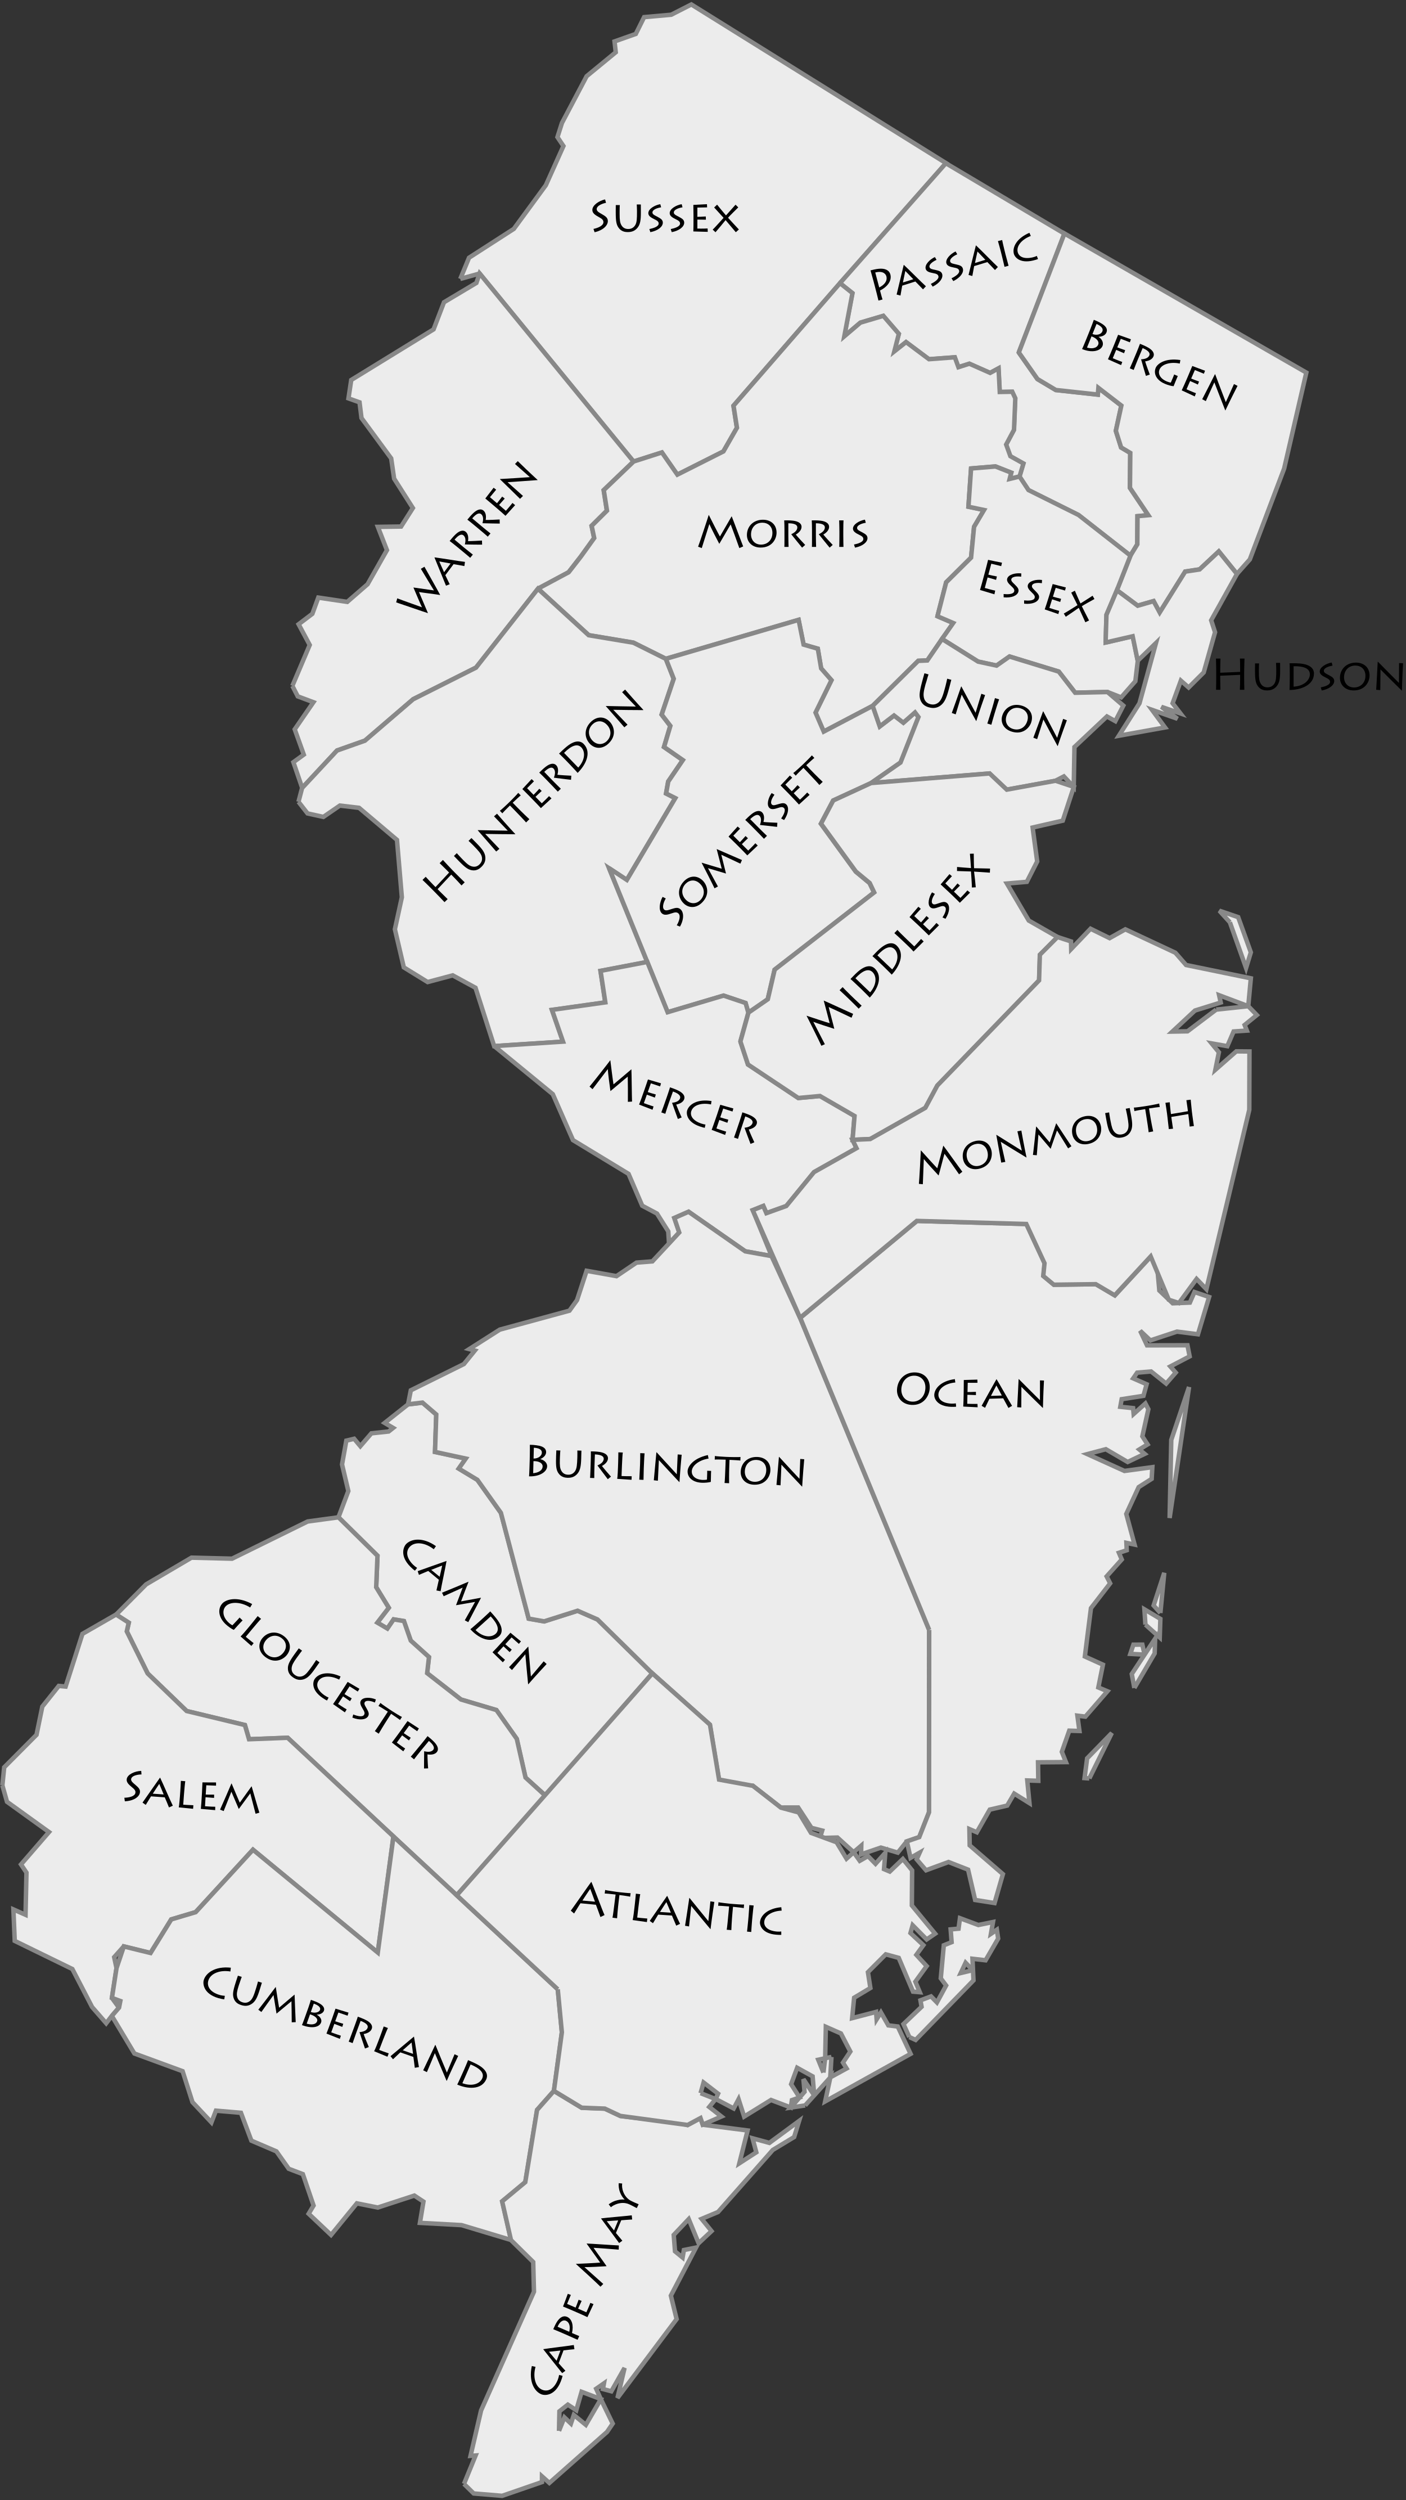 <?xml version="1.0" encoding="iso-8859-1"?>
<!-- Generator: Adobe Illustrator 12.0.1, SVG Export Plug-In  -->
<!DOCTYPE svg PUBLIC "-//W3C//DTD SVG 1.1//EN" "http://www.w3.org/Graphics/SVG/1.1/DTD/svg11.dtd">
<svg  version="1.1" xmlns="http://www.w3.org/2000/svg" xmlns:xlink="http://www.w3.org/1999/xlink" xmlns:a="http://ns.adobe.com/AdobeSVGViewerExtensions/3.0/"
	width="315" height="560" viewBox="-0.03 -0.43 315 560" enable-background="new -0.03 -0.43 315 560" xml:space="preserve">
<rect x="-0.03" y="-0.43" width="315" height="560" fill="#333333" stroke="none"/>
<defs>
</defs>
	<path class="allPaths" id="Sussex" fill-rule="evenodd" clip-rule="evenodd" fill="#ececec" stroke="#888888" d="M103.09,62.04l4.34-1.21
		l34.48,42.12l6.34-2.03l3.46,4.97l10.32-5.2l3.03-5.3l-0.77-4.94l23.86-27.45l23.77-26.89L154.86,0.57l-4.51,2.3l-6.07,0.54
		l-1.87,3.76l-4.76,1.68l0.27,2.43l-6.52,5.36l-5.53,10.47l-1.01,3.17l1.34,2l-3.94,8.77l-7.17,9.78l-10.04,6.47L103.09,62.04"/>
	<path class="allPaths" id="Passaic" fill-rule="evenodd" clip-rule="evenodd" fill="#ececec" stroke="#888888" d="M188.14,63.01l2.79,2.23
		l-1.83,9.68l3.61-3.07l5.13-1.52l3.48,4.03l-1.01,3.93l2.63-2.08l5.13,3.83l5.79-0.43l0.81,2.22l2.45-0.78l4.65,2.06l1.89-1.02
		l0.27,5.29l2.79-0.05l0.69,1.47l-0.29,7.06l-1.76,3.3l0.95,2.61l2.92,1.63l-0.87,2.91l2,3.03l11.21,5.58l11.64,9.11l1.55-2.54
		l0.04-6.3l2.42-0.22l-4.11-6.12l0.07-7.83l-2.05-1.22l-1.18-3.72l1.23-5.66l-5.15-3.97l-0.12,1.51l-9.41-1.03l-4.11-2.45l-4.18-5.96
		l10.22-26.62l-26.55-15.77L188.14,63.01"/>
	<path class="allPaths" id="Bergen" fill-rule="evenodd" clip-rule="evenodd" fill="#ececec" stroke="#888888" d="M228.23,78.51l4.18,5.96
		l4.11,2.45l9.41,1.03l0.12-1.51l5.15,3.97l-1.23,5.66l1.18,3.72l2.05,1.22l-0.07,7.83l4.11,6.12l-2.42,0.22l-0.04,6.3l-1.55,2.54
		l-3.03,7.73l4.66,3.47l3.56-1.03l1.37,2.54l5.71-9.15l3.23-0.49l4.3-4.02l4.07,5.04l2.88-3.24l7.69-20.35l4.97-21.5l-54.19-31.15
		L228.23,78.51"/>
	<path class="allPaths" id="Warren" fill-rule="evenodd" clip-rule="evenodd" fill="#ececec" stroke="#888888" d="M65.47,153.19l1.21,2.35
		l3.51,1.31L66,162.92l2.03,5.67l-2.33,1.69l1.97,5.76l7.82-8.39l6.25-2.21l10.81-9.28l14.08-7.08l13.88-17.67l6.84-3.67l2.74-3.52
		l2.98-4.14l-0.57-2.73l3.43-3.4l-0.72-4.6l6.69-6.41l-34.48-42.12l-0.72,2.12l-7.26,4.33l-2.33,6.07L78.66,84.68l-0.62,4.12
		l2.48,0.88l0.44,3.52l6.65,9.04l0.66,4.54l4.2,6.58l-2.64,4.14l-5.2,0.08l2.03,5.21l-4.34,7.64l-4.55,3.95l-6.49-0.96l-1.33,3.63
		l-3.08,2.34l2.49,4.64L65.47,153.19"/>
	<path class="allPaths" id="Morris" fill-rule="evenodd" clip-rule="evenodd" fill="#ececec" stroke="#888888" d="M120.51,131.42l11.37,10.41
		l10,1.67l7.27,3.62l29.73-8.72l1.12,5.54l3.18,0.92l0.75,4.41l2.31,2.64l-3.57,7.26l1.84,4.25l10.99-5.77l10.21-10.08l2.03-0.09
		l3.3-4.81l2.5-3.57L210,137.6l1.95-7.61l5.58-5.53l0.67-6.9l2.23-3.77l-3.49-0.73l0.59-8.57l5.46-0.45l3.54,1.39l-0.36,1.4
		l2.22-0.54l0.87-2.91l-2.92-1.63l-0.95-2.61l1.76-3.3l0.29-7.06l-0.69-1.47l-2.79,0.05l-0.27-5.29l-1.89,1.02l-4.65-2.06l-2.45,0.78
		l-0.81-2.22l-5.79,0.43l-5.13-3.83l-2.63,2.08l1.01-3.93l-3.48-4.03l-5.13,1.52l-3.61,3.07l1.83-9.68l-2.79-2.23l-23.86,27.45
		l0.77,4.94l-3.03,5.3l-10.32,5.2l-3.46-4.97l-6.34,2.03l-6.69,6.41l0.72,4.6l-3.43,3.4l0.57,2.73l-2.98,4.14l-2.74,3.52
		L120.51,131.42"/>
	<path class="allPaths" id="Essex" fill-rule="evenodd" clip-rule="evenodd" fill="#ececec" stroke="#888888" d="M210,137.6l3.52,1.51l-2.5,3.57
		l8.09,5.07l4.13,0.89l2.9-2.03l11.04,3.38l3.67,4.73l7.24-0.16l3.07,1.21l3.17-3.62l0.55-4.58l-1.13-5.49l-6.06,1.4l0.18-6.22
		l2.34-5.51l3.03-7.73l-11.64-9.11l-11.21-5.58l-2-3.03l-2.22,0.54l0.36-1.4l-3.54-1.39l-5.46,0.45l-0.59,8.57l3.49,0.73l-2.23,3.77
		l-0.67,6.9l-5.58,5.53L210,137.6"/>
	<path class="allPaths" id="Hunterdon" fill-rule="evenodd" clip-rule="evenodd" fill="#ececec" stroke="#888888" d="M66.84,179.16l2.03,2.6
		l3.55,0.78l3.69-2.54l4.31,0.51l8.49,7.18l1.09,12.85l-1.56,7.16l2,8.54l5.34,3.29l5.62-1.5l5.1,2.78l4.18,13.07l15.41-0.99
		l-2.47-7.11l11.95-1.68l-1.07-7.06l10.47-2l-8.55-21l3.96,2.62l10.86-18.32l-2.06-1.04l0.48-2.68l3.27-4.8l-4.21-2.93l1.41-4.73
		l-1.94-2.53l2.7-8.02l-1.76-4.47l-7.27-3.62l-10-1.67l-11.37-10.41l-13.88,17.67l-14.08,7.08l-10.81,9.28l-6.25,2.21l-7.82,8.39
		L66.84,179.16"/>
	<path class="allPaths" id="Somerset" fill-rule="evenodd" clip-rule="evenodd" fill="#ececec" stroke="#888888" d="M136.44,194.03l8.55,21
		l4.56,11.26l12.52-3.72l4.94,1.66l0.62,2.16l4.33-2.99l1.54-6.63l22.29-17.3l-1-2.1l-3.1-2.57l-7.81-10.73l2.74-5.19l8.49-3.91
		l6.64-4.62l4.02-10.19l-0.77-1.03l-2.62,2.3l-2.08-1.61l-3.2,2.44l-1.59-4.6l-10.99,5.77l-1.84-4.25l3.57-7.26l-2.31-2.64
		l-0.75-4.41l-3.18-0.92l-1.12-5.54l-29.73,8.72l1.76,4.47l-2.7,8.02l1.94,2.53l-1.41,4.73l4.21,2.93l-3.27,4.8l-0.48,2.68l2.06,1.04
		l-10.86,18.32L136.44,194.03"/>
	<path class="allPaths" id="Union" fill-rule="evenodd" clip-rule="evenodd" fill="#ececec" stroke="#888888" d="M195.11,174.97l26.54-2.15
		l3.85,3.63l10.91-1.99l1.91-0.99l2.21,2.36l0.16-8.94l7.28-6.85l1.88,1.05l1.79-3.48l-3.55-3.04l-7.24,0.16l-3.67-4.73l-11.04-3.38
		l-2.9,2.03l-4.13-0.89l-8.09-5.07l-3.3,4.81l-2.03,0.09l-10.21,10.08l1.59,4.6l3.2-2.44l2.08,1.61l2.62-2.3l0.77,1.03l-4.02,10.19
		L195.11,174.97"/>
	<path class="allPaths" id="Mercer" fill-rule="evenodd" clip-rule="evenodd" fill="#ececec" stroke="#888888" d="M110.69,233.87l13.13,10.77
		l4.52,10.29l12.45,7.56l3.06,7.13l3.31,1.76l2.53,4l0.17,2.71l2.3-2.48l-1.1-3.24l3.19-1.4l12.7,8.86l5.9,1.07l-4.22-10.28
		l2.36-0.94l0.7,1.61l4.46-1.6l6.21-7.59l9.52-5.36l-0.9-1.87l0.44-5.35l-7.75-4.48l-4.85,0.45l-11.27-7.5l-1.7-5.16l1.78-6.45
		l-0.62-2.16l-4.94-1.66l-12.52,3.72l-4.56-11.26l-10.47,2l1.07,7.06l-11.95,1.68l2.47,7.11L110.69,233.87"/>
	<path class="allPaths" id="Hudson" fill-rule="evenodd" clip-rule="evenodd" fill="#ececec" stroke="#888888" d="M247.67,143.48l6.06-1.4
		l1.13,5.49l4.09-3.97l-3.69,13.49l-4.62,7.27l10.34-1.86l-2.91-3.94l5.71,2l-3.62-2.67l4.28,1.47l-1.76-2.27l1.85-5.07l1.74,1.53
		l3.38-3.37l2.54-9l-0.87-2.68l5.78-10.37l-4.07-5.04l-4.3,4.02l-3.23,0.49l-5.71,9.15l-1.37-2.54l-3.56,1.03l-4.66-3.47l-2.34,5.51
		L247.67,143.48"/>
	<path class="allPaths" id="Middlesex" fill-rule="evenodd" clip-rule="evenodd" fill="#ececec" stroke="#888888" d="M165.85,232.84l1.7,5.16
		l11.27,7.5l4.85-0.45l7.75,4.48l-0.44,5.35l3.97-0.18l12.35-6.99l2.69-5l22.79-23.54l0.18-5.75l3.96-3.97l-6.47-3.7l-4.89-8.29
		l4.46-0.38l2.32-4.56l-1.02-7.6l6.75-1.54l2.48-7.57l-4.11-1.37l-10.91,1.99l-3.85-3.63l-26.54,2.15l-8.49,3.91l-2.74,5.19
		l7.81,10.73l3.1,2.57l1,2.1l-22.29,17.3l-1.54,6.63l-4.33,2.99L165.85,232.84"/>
	<path class="allPaths" id="Camden" fill-rule="evenodd" clip-rule="evenodd" fill="#ececec" stroke="#888888" d="M75.8,339.4l8.74,8.61l-0.29,7.05
		l2.82,4.61L84.51,363l2.23,1.35l1.41-2.06l2.3,0.38l1.53,4.38l4.08,3.68l-0.41,3.61l7.58,5.9l7.94,2.36l4.56,6.45l1.96,8.67
		l4.52,4.04l23.89-27.39l-12.27-12.07l-4.46-1.95l-7.48,2.38l-3.47-0.61l-6.23-23.7l-5.26-7.38l-4.18-2.53l1.57-2.24l-6.89-1.49
		l0.28-8.39l-3.09-2.66l-3.23,0.39l-5.24,4.15l1.9,1.12l-1.01,0.8l-3.86,0.41l-2.48,2.88l-1.39-1.66l-1.75,0.42l-0.96,5.33l1.41,5.96
		L75.8,339.4"/>
	<path class="allPaths" id="Gloucester" fill-rule="evenodd" clip-rule="evenodd" fill="#ececec" stroke="#888888" d="M25.99,361.2l2.84,1.82
		l-0.44,1.95l4.67,9.42l8.74,8.42l13.05,3.14l0.93,3.18l8.65-0.33l23.7,22.11l14.16,13.15l19.89-22.27l-4.47-4.09l-1.96-8.67
		l-4.56-6.45l-7.94-2.36l-7.58-5.9l0.41-3.61l-4.08-3.68l-1.53-4.38l-2.3-0.38l-1.41,2.06L84.51,363l2.56-3.32l-2.82-4.61l0.29-7.05
		l-8.74-8.61l-6.91,0.94l-16.93,8.33l-9.09-0.23l-10.16,5.98L25.99,361.2"/>
	<path class="allPaths" id="Burlington" fill-rule="evenodd" clip-rule="evenodd" fill="#ececec" stroke="#888888" d="M91.39,314.11l3.23-0.39
		l3.09,2.66l-0.28,8.39l6.89,1.49l-1.57,2.24l4.18,2.53l5.26,7.38l6.23,23.7l3.47,0.61l7.48-2.38l4.46,1.95l12.27,12.07l12.9,11.49
		l2.04,12.3l4.31,1.44l3.27-0.06l6.28,4.89l3.89-0.01l2.98,4.56l2.4,0.61l-0.5,1.67l3.92-0.11l3.62,3.28l1.72-1.47l-0.05,1.96
		l4.44-1.52l3.79,1.13l2.02-2.52l2.78-0.96l2.19-5.56l0.03-40.85l-28.92-69.9l-6.38-13.82l-5.9-1.07l-12.7-8.86l-3.19,1.4l1.1,3.24
		l-2.3,2.48l-3.71,3.99l-3.56,0.28l-4.48,3.03l-6.7-1.2l-2.14,6.56l-1.7,2.37l-15.61,4.25l-6.84,4.36l1.25,0.33l-2.45,3.02
		l-11.89,5.88L91.39,314.11"/>
	<path class="allPaths" id="Salem" fill-rule="evenodd" clip-rule="evenodd" fill="#ececec" stroke="#888888" d="M0.5,399.46l1.04,3.67l9.41,6.78
		l-6.28,7.25l1.23,1.83l-0.21,9.45l-2.72-1.2l0.3,7.05l12.91,6.3l4.42,8.51l3.16,3.63l1.26-1.64l1.6-1.86l-1.58-2.17l1.03-6.69
		l-0.52-2.44l2.15-2.41l5.99,1.47l4.64-7.52l5.47-1.63l12.84-13.98l27.96,23.03l3.51-25.99l-23.7-22.11l-8.65,0.33l-0.93-3.18
		l-13.05-3.14l-8.74-8.42l-4.67-9.42l0.44-1.95l-2.84-1.82l-7.53,4.33l-3.77,11.8l-1.53-0.14l-3.69,4.63l-1.3,6.32l-7.24,7.28
		L0.5,399.46"/>
	<path class="allPaths" id="Cumberland" fill-rule="evenodd" clip-rule="evenodd" fill="#ececec" stroke="#888888" d="M25.03,451.1l5.05,8.41
		l10.8,3.96l2.21,6.93l4.25,4.54l1.01-2.63l5.6,0.48l2.34,6.24l5.61,2.4l2.76,3.9l3.16,1.2l2.4,7.03l-1.1,1.84l5.02,4.75l5.78-7.08
		l4.69,0.94l8.19-2.68l2.04,1.35l-0.79,4.76l9.33,0.51l11.08,3.33l-1.98-8.67l5.18-4.3l2.64-16.17l3.77-4.26l1.78-13.12l-0.92-9.63
		l-22.65-21.07l-14.16-13.15l-3.51,25.99l-27.96-23.03l-12.84,13.98l-5.47,1.63l-4.64,7.52l-5.99-1.47l-1.63,4.84l-1.03,6.69
		l1.88,0.69l-0.29,1.48L25.03,451.1"/>
	<path class="allPaths" id="Cape_May" fill-rule="evenodd" clip-rule="evenodd" fill="#ececec" stroke="#888888" d="M103.92,555.91l2.18,2.14
		l6.37,0.53l8.92-3.08l0.01-1.28l1.65,1.47l12.92-11.42l1.27-1.87l-2.66-5.47l-1.04-2.33l1.74-1.21l-0.23,1.27l1.89,0.5l2.96-5.23
		l-1.59,6.73L151.56,519l-1.29-5.26l5.63-10.76l-2.71,0.55l-0.29,1.68l-1.7-1.39l-0.29-3.67l3.36-3.55l2.22,5.4l2.89-2.71l-2.22-2.74
		l3.68-1.54l12.27-13.9l4.78-2.89l1.11-3.6l-6.66,4.91l-3.77-1.03l0.84,3.14l-3.8,2.46l1.85-7.35l-10.05-1.29l-0.51-1.47l-2.89,1.55
		l-1.94-0.48l-13.12-1.55l-3.49-1.64l-5.17-0.2l-6.23-3.77l-3.77,4.26l-2.64,16.17l-5.18,4.3l1.98,8.67l4.98,4.91l0.17,6.65
		l-11.85,26.6l-2.36,10.17l1.13-0.08L103.92,555.91 M125.21,544.03l0.09-4.38l1.89-1.49l1.89,1.25l1.19-4.13l4.32,1.64l-3.37,5.76
		l-2.69-2.21l-0.65,1.93l-1.46-1.39L125.21,544.03"/>
	<path class="allPaths" id="Atlantic" fill-rule="evenodd" clip-rule="evenodd" fill="#ececec" stroke="#888888" d="M184.45,463.78l-1.16-2.87
		l1.55-0.34L184.45,463.78 M186.25,460.29l-1.41,0.27l0.15-7.03l3.38,1.49l2.11,4.05l-1.65,2.48l0.81,1.31l-3.66,2L186.25,460.29
		M156.93,468.39l0.67-2.38l3.25,2.5l-0.54,1.21L156.93,468.39 M124.93,445.13l0.92,9.63l-1.78,13.12l6.23,3.77l5.17,0.2l3.49,1.64
		l15.06,2.03l2.89-1.55l0.51,1.47l4.18-1.82l-2.73-2.14l1.45-1.78l4.03,2.12l1.09-2.07l1.25,3.89l6.02-3.72l4.43,1.68l0.25-1.65
		l1.71-0.59l-1.89-2.97l1.36-3.68l3.46,1.92l0.36,4.25l3.61-4.02l-1.16,5.38l19.14-10.65l-2.88-6.13l-2.11-0.25l-1.66-2.9l-0.96,1.54
		l-0.12-1.66l-5.37,1.4l0.45-4.57l3.64-2.18l-0.55-3.54l3.99-4l2.91,0.79l3.2,7.56l1.52,0.13l-0.99-2.36l2.53-3.49l-2.31-2.52
		l1.57-2.17l-2.89-2.71l0.49-1.75l3.14,3.18l1.89-1.29l-5.21-6.32l0.06-7.85l-2.07-2.56l-2.94,2.82l-1.29-0.55l0.29-3.65l-2.19,2.46
		l-1.68-1.72l-1.85,1.05l-1.36-1.92l-1.61,1.44l-2.22-3.67l-5.74-2.11l-2.75-4.57l-3.99-1.08l-6.28-4.89l-7.57-1.39l-2.04-12.3
		l-12.9-11.49l-43.83,49.7L124.93,445.13 M180.36,471.14l2.02-2.25l-2.41-3.63l0.25,2.83l-1.13,1.29l-1.96,2.24L180.36,471.14
		M203.7,455.83l1.41,0.64l12.96-13.34l-0.23-4.84l2.94,0.34l2.82-4.86l-0.29-1.98l-1.33,0.91l0.46-2.64l-3.28,0.67l-4.12-1.53
		l-0.32,2.35l-1.77,0.16l0.22,2.86l-1.75,0.7l-0.68,7.4l1.2,1.61l-2.06,3.79l-1.32-1.35l-2.37,0.88l0.25,1.45l-4.06,3.87
		L203.7,455.83 M217.88,440.85l-1.58-1.67l-1.08,2.3L217.88,440.85"/>
	<path class="allPaths" id="Ocean" fill-rule="evenodd" clip-rule="evenodd" fill="#ececec" stroke="#888888" d="M208.14,364.63l-0.03,40.85
		l-2.19,5.56l-2.78,0.96l0.83,3.69l2.04-1.17l-0.67,1.5l2.1,2.45l5.04-1.85l4.38,1.71l1.58,6.79l4.35,0.69l1.87-6.48l-7.44-6.44
		l-0.07-3.65l1.67,0.72l2.9-5.08l3.9-0.9l1.57-2.68l3.42,2.13l-0.49-5.08l2.47,0.08l-0.06-4.14l6.25-0.05l-0.92-2.3l1.67-4.74
		l2.28,0.07l-0.46-3.43l1.79,0.22l4.94-5.69l-2.04-0.85l1.03-5.1l-4.05-1.83l1.37-10.83l4.3-5.56l-0.79-1.55l3.39-3.79l-0.64-1.5
		l1.75-0.57l-0.07-1.65l1.83,0.38l-1.86-6.86l2.78-6.01l2.91-1.85l0.15-2.62l-6.25,0.85l-8.31-3.77l4.14-1.1l4.89,2.86l3.81-1.81
		l-1.2-0.99l1.85-1.13l-1.17-1.81l1.35-6.08l-0.67-1.28l-2.63,2.35l-0.12-1.31l-2.87-0.3l0.31-1.7l4.88-0.76l0.71-2.59l-3.01-1.32
		l0.89-1.28l3.12-0.26l3.38,2.71l2.14-2.46l-1.21-1.37l4.33-2.26l-0.49-2.49l-9.06,0.02l-1.54-3.27l2.29,2.16l5.96-1.97l4.7,0.6
		l2.5-8.35l-3.28-1.12l-1.03,2.37l-3.84,0.16l-3-2.86l-0.49-5.43l-1.4-2.21l-8.06,8.72l-4.24-2.5l-9.41,0.12l-2.36-1.96l0.28-2.85
		l-4.08-8.79l-24.53-0.69l-26.16,21.71L208.14,364.63 M244.02,397.9l5.04-10.18l-5.53,5.68l-0.58,4.42L244.02,397.9 M256.4,370.17
		l-0.5-2.24l-2,0.01l-0.69,2.06L256.4,370.17 M254.11,377.64l4.55-7.74l0.11-3.31l-2.37,3.58l-2.87,4.34L254.11,377.64
		M256.59,363.45l3.21,2.88l0.14-4.17l-3.58-2.14L256.59,363.45 M259.94,360.85l0.87-9l-2.38,7.31L259.94,360.85 M266.37,310.21
		l-3.99,11.87l-0.37,17.49L266.37,310.21"/>
	<path class="allPaths" id="Monmouth" fill-rule="evenodd" clip-rule="evenodd" fill="#ececec" stroke="#888888" d="M272.45,225.7l-6.43,4.86
		l-3.39,0.06l5.06-4.71l5.77-1.8l-0.36-1.63l6.53,2.45L272.45,225.7 M179.21,294.74l26.16-21.71l24.53,0.69l4.08,8.79l-0.28,2.85
		l2.36,1.96l9.41-0.12l4.24,2.5l8.06-8.72l4.05,9.7l2.28,0.74l3.95-5.39l2.2,2.29l9.61-40.18l0.04-13.06l-2.95-0.03l-4.69,4.12
		l0.79-3.91l-1.63-1.99l3.52,0.62l1.41-3.29l2.96-0.2l-0.49-1.26l2.73-2.22l-1.92-1.99l0.58-6.24l-14.51-2.98l-2.4-2.75l-11.21-5.24
		l-3.52,1.97l-4.27-2.1l-4.34,4.54l-0.04-1.7l-3.02-0.99l-3.96,3.97l-0.18,5.75l-22.79,23.54l-2.69,5l-12.35,6.99l-3.97,0.18
		l0.9,1.87l-9.52,5.36l-6.21,7.59l-4.46,1.6l-0.7-1.61l-2.36,0.94L179.21,294.74 M275.51,206.14l3.63,10.23l1.07-3.49l-2.84-7.89
		l-4.21-1.44L275.51,206.14"/>
	<path d="M27.83,402.22c1-0.01,2.32-0.28,2.47-1.07c0.09-0.49-0.17-0.81-0.81-1.32c-0.75-0.61-1.25-1.13-1.12-1.83
		c0.2-1.04,1.83-1.74,3.24-1.79l0.06,0.8c-0.62-0.01-2.16,0.18-2.32,1.01c-0.1,0.51,0.54,0.96,0.91,1.28
		c0.66,0.58,1.2,1.01,1.05,1.81c-0.18,0.96-1.4,1.82-3.37,1.91L27.83,402.22z"/>
	<path d="M31.9,403.31c0.57-0.79,3.68-5.29,3.92-5.59l0.02,0c0.63,1.29,2.36,5.33,2.85,6.28l-0.86,0.4
		c-0.12-0.34-0.87-2.11-0.95-2.27l-3.08-0.22c-0.15,0.25-1.01,1.65-1.18,1.92L31.9,403.31z M36.64,401.49
		c-0.08-0.2-0.91-2.22-0.99-2.37c-0.15,0.18-1.36,2.07-1.45,2.2L36.64,401.49z"/>
	<path d="M41.48,398.52c-0.05,0.19-0.21,1.85-0.29,2.92l-0.17,2.34c0.22,0.02,1.3,0.09,2.27,0.12l-0.06,0.8
		c-0.29-0.02-2.98-0.3-3.21-0.32c0.11-0.44,0.24-2.26,0.26-2.46l0.08-1.13c0.01-0.14,0.14-2.19,0.13-2.35L41.48,398.52z"/>
	<path d="M48.18,405c-0.3-0.02-3.03-0.27-3.21-0.28c0.06-0.45,0.17-2.26,0.18-2.46l0.07-1.13c0.01-0.14,0.11-2.19,0.11-2.35
		c0.22,0.01,2.59,0.03,3.04,0.02l0,0.72c-0.39-0.02-2.03-0.08-2.18-0.09l-0.13,2.08c0.17,0.01,1.33,0.04,1.88,0.02l-0.01,0.73
		c-0.15-0.01-0.58-0.04-1-0.08c-0.41-0.02-0.81-0.06-0.91-0.07l-0.12,2.02c0.22,0.01,1.44,0.11,2.29,0.11L48.18,405z"/>
	<path d="M49.27,404.89c0.18-0.35,2.48-5.65,2.55-5.86l0.04,0c0.22,0.56,1.6,3.79,1.83,4.3c0.33-0.45,2.45-3.42,2.63-3.66l0.03,0
		c0.21,0.71,1.43,4.98,1.73,5.9l-0.85,0.24c-0.16-0.66-1.1-4.23-1.19-4.57c-0.33,0.44-2.12,2.9-2.56,3.49l-0.02,0
		c-0.43-0.99-1.32-3.06-1.65-3.86c-0.2,0.51-1.61,4.02-1.73,4.34L49.27,404.89z"/>
	<path d="M53.29,363.59c-0.26,0.28-0.85,0.94-0.94,1.04c-0.44-0.18-1.22-0.71-1.83-1.28c-1.65-1.56-1.83-3.48-0.7-4.68
		c0.78-0.82,3.19-1.68,6.64,0.17l-0.45,0.77c-1.96-1.24-4.39-1.41-5.48-0.26c-0.71,0.76-0.81,2.26,0.63,3.62
		c0.31,0.29,0.65,0.52,0.88,0.63l1.15-1.22c0.2-0.21,0.42-0.47,0.45-0.52l0.68,0.65c-0.17,0.17-0.33,0.33-0.54,0.55L53.29,363.59z"/>
	<path d="M58.46,362.16c-0.15,0.12-1.25,1.38-1.93,2.21l-1.5,1.81c0.17,0.14,1,0.83,1.77,1.42l-0.51,0.62
		c-0.22-0.19-2.25-1.98-2.42-2.12c0.35-0.3,1.51-1.7,1.64-1.85l0.72-0.87c0.09-0.11,1.38-1.7,1.47-1.84L58.46,362.16z"/>
	<path d="M58.67,366.59c1.15-1.5,3.18-1.88,4.93-0.54c1.4,1.07,1.78,2.7,0.67,4.16c-0.81,1.06-2.77,2.08-4.85,0.49
		C57.83,369.49,57.76,367.78,58.67,366.59z M63.5,369.67c0.92-1.21,0.54-2.46-0.41-3.18c-1.26-0.96-2.74-0.6-3.61,0.55
		c-0.77,1.01-0.71,2.33,0.4,3.17C60.96,371.05,62.48,371.01,63.5,369.67z"/>
	<path d="M66.46,370.86c-0.8,1.12-1.1,1.68-1.15,2.34c-0.05,0.67,0.22,1.17,0.75,1.54c0.64,0.45,1.21,0.42,1.72,0.23
		c0.7-0.26,1.3-1.09,2.08-2.18l0.17-0.24c0.34-0.48,0.6-0.91,0.78-1.18l0.74,0.53c-0.11,0.16-0.43,0.62-0.82,1.16l-0.23,0.33
		c-0.95,1.33-1.64,2.1-2.65,2.35c-0.8,0.19-1.49,0.06-2.28-0.51c-0.4-0.28-1.13-0.89-1.1-2.04c0.02-0.76,0.27-1.41,1.46-3.08
		l0.27-0.37c0.23-0.32,0.59-0.82,0.71-0.98l0.73,0.52c-0.14,0.17-0.39,0.48-0.84,1.12L66.46,370.86z"/>
	<path d="M73.23,380.45c-0.16-0.07-0.53-0.27-0.98-0.58c-2.56-1.74-2.23-3.58-1.77-4.25c0.81-1.19,2.91-1.86,5.79-0.56l-0.31,0.71
		c-1.77-0.92-3.8-0.96-4.63,0.26c-0.56,0.83-0.39,2.08,1.41,3.3c0.31,0.21,0.65,0.38,0.85,0.46L73.23,380.45z"/>
	<path d="M77.23,383.1c-0.25-0.17-2.49-1.75-2.64-1.85c0.27-0.36,1.27-1.88,1.38-2.05l0.62-0.94c0.08-0.12,1.19-1.84,1.27-1.98
		c0.18,0.12,2.23,1.32,2.63,1.54l-0.36,0.62c-0.33-0.21-1.72-1.08-1.84-1.17l-1.14,1.74c0.14,0.09,1.13,0.7,1.62,0.96l-0.38,0.63
		c-0.13-0.08-0.48-0.33-0.82-0.57c-0.34-0.23-0.67-0.45-0.75-0.51l-1.11,1.69c0.18,0.12,1.19,0.81,1.93,1.23L77.23,383.1z"/>
	<path d="M79.11,383.57c0.87,0.35,2.06,0.67,2.42,0.09c0.24-0.37,0.09-0.71-0.29-1.34c-0.45-0.74-0.74-1.35-0.4-1.87
		c0.51-0.8,2.13-0.75,3.34-0.24l-0.22,0.69c-0.54-0.24-1.87-0.69-2.27-0.07c-0.25,0.39,0.17,0.93,0.38,1.33
		c0.38,0.69,0.73,1.24,0.35,1.84c-0.48,0.74-1.81,0.94-3.5,0.28L79.11,383.57z"/>
	<path d="M83.95,387.3c0.16-0.16,1.52-2.23,2.26-3.36l0.65-1c-0.86-0.56-1.97-1.23-2.1-1.27l0.44-0.68c0.18,0.2,1.97,1.4,2.05,1.45
		l0.67,0.44c0.14,0.09,1.82,1.15,2.1,1.25l-0.44,0.68c0-0.04-1.38-0.99-1.99-1.39l-0.72,1.11c-0.94,1.45-1.97,3.19-2.05,3.35
		L83.95,387.3z"/>
	<path d="M90.32,391.83c-0.24-0.18-2.41-1.86-2.55-1.97c0.29-0.35,1.36-1.82,1.48-1.98l0.66-0.91c0.08-0.11,1.27-1.78,1.36-1.92
		c0.18,0.13,2.17,1.42,2.55,1.66l-0.39,0.61c-0.32-0.23-1.67-1.16-1.79-1.25l-1.22,1.68c0.14,0.1,1.1,0.75,1.57,1.03l-0.4,0.61
		c-0.12-0.09-0.46-0.35-0.8-0.6c-0.33-0.24-0.65-0.48-0.73-0.54l-1.19,1.63c0.18,0.13,1.15,0.86,1.87,1.32L90.32,391.83z"/>
	<path d="M94.34,391.58c-0.2,0.25-1.55,1.93-1.61,2.04l-0.73-0.6c0.15-0.13,1.86-2.23,1.97-2.36l0.44-0.53
		c0.17-0.2,1.27-1.57,1.35-1.71c0.33,0.27,0.95,0.76,1.48,1.31c0.84,0.87,1.07,1.69,0.6,2.26c-0.44,0.54-1.24,0.66-2.1,0.52
		c-0.02,0.39,0.1,2.77,0.15,3.13l-0.92,0.03c0-0.16,0.01-3.41,0.03-3.86c0.49,0.11,1.49,0.33,2.03-0.32c0.25-0.31,0.34-0.9-0.97-1.99
		L94.34,391.58z"/>
	<path d="M50.21,447.38c-0.3-0.03-0.76-0.12-1.33-0.28c-3.27-0.95-3.52-3.15-3.26-4.03c0.46-1.57,2.49-3.16,6.06-2.78l-0.09,0.85
		c-2.27-0.39-4.47,0.4-4.95,2.05c-0.34,1.17,0.26,2.54,2.55,3.21c0.38,0.11,0.8,0.17,1.15,0.19L50.21,447.38z"/>
	<path d="M53.48,444.22c-0.42,1.31-0.53,1.94-0.38,2.58c0.16,0.65,0.57,1.04,1.19,1.24c0.74,0.24,1.28,0.03,1.7-0.31
		c0.59-0.46,0.91-1.43,1.31-2.71l0.09-0.28c0.18-0.56,0.29-1.05,0.38-1.36l0.87,0.28c-0.06,0.18-0.22,0.72-0.42,1.36l-0.12,0.38
		c-0.49,1.55-0.92,2.5-1.81,3.04c-0.7,0.43-1.4,0.51-2.32,0.21c-0.47-0.15-1.35-0.5-1.67-1.6c-0.21-0.73-0.18-1.42,0.45-3.38
		l0.14-0.44c0.12-0.37,0.32-0.96,0.38-1.15l0.86,0.27c-0.08,0.21-0.23,0.58-0.46,1.32L53.48,444.22z"/>
	<path d="M57.84,449.7c0.26-0.29,3.77-4.89,3.88-5.07l0.04,0.01c0.08,0.6,0.64,4.06,0.74,4.61c0.43-0.36,3.2-2.73,3.44-2.92
		l0.03,0.01c0.03,0.74,0.19,5.17,0.25,6.15l-0.89,0.03c0.01-0.67-0.05-4.37-0.06-4.72c-0.43,0.35-2.76,2.31-3.33,2.77l-0.02-0.01
		c-0.18-1.06-0.54-3.29-0.67-4.15c-0.32,0.45-2.53,3.51-2.72,3.8L57.84,449.7z"/>
	<path d="M69.05,449.26c0.08-0.24,0.54-1.59,0.57-1.77c0.45,0.16,1.02,0.36,1.35,0.51c1.68,0.74,1.72,1.49,1.57,1.93
		c-0.11,0.31-0.54,0.84-1.59,0.87l-0.01,0.02c0.6,0.31,1.23,1.01,0.97,1.72c-0.38,1.08-1.95,1.43-4.12,0.67l-0.17-0.06
		c0.2-0.43,1.06-2.84,1.11-3L69.05,449.26z M68.68,452.83c0.98,0.27,2.05,0.26,2.34-0.55c0.22-0.62-0.51-1.22-1.59-1.55L68.68,452.83
		z M69.6,450.22c0.94,0.32,1.88,0.06,2.07-0.48c0.25-0.72-0.8-1.19-1.4-1.4L69.6,450.22z"/>
	<path d="M76.11,456.23c-0.28-0.1-2.83-1.12-3-1.18c0.18-0.41,0.8-2.12,0.87-2.31l0.39-1.06c0.05-0.13,0.73-2.07,0.77-2.22
		c0.21,0.08,2.48,0.76,2.91,0.89l-0.21,0.69c-0.37-0.13-1.92-0.65-2.06-0.71l-0.71,1.96c0.16,0.06,1.26,0.42,1.8,0.56l-0.22,0.7
		c-0.14-0.05-0.54-0.21-0.93-0.36c-0.39-0.14-0.76-0.29-0.85-0.32l-0.69,1.9c0.21,0.07,1.35,0.51,2.16,0.75L76.11,456.23z"/>
	<path d="M79.83,454.73c-0.11,0.3-0.83,2.33-0.86,2.45l-0.88-0.33c0.1-0.18,1.03-2.71,1.09-2.88l0.24-0.65
		c0.09-0.24,0.69-1.9,0.71-2.06c0.4,0.15,1.15,0.41,1.83,0.76c1.08,0.55,1.56,1.25,1.3,1.95c-0.24,0.66-0.96,1.03-1.82,1.18
		c0.11,0.37,1,2.58,1.16,2.91l-0.86,0.33c-0.05-0.15-1.1-3.23-1.23-3.66c0.5-0.06,1.52-0.17,1.81-0.97c0.14-0.38,0.03-0.96-1.56-1.56
		L79.83,454.73z"/>
	<path d="M86.88,453.8c-0.1,0.16-0.74,1.71-1.12,2.71l-0.84,2.2c0.21,0.08,1.21,0.46,2.14,0.77l-0.29,0.75
		c-0.27-0.1-2.76-1.15-2.98-1.23c0.23-0.39,0.88-2.09,0.95-2.28l0.4-1.06c0.05-0.13,0.76-2.05,0.8-2.21L86.88,453.8z"/>
	<path d="M87.46,460.11c0.76-0.62,4.93-4.14,5.24-4.38l0.02,0.01c0.27,1.41,0.89,5.76,1.11,6.81l-0.93,0.16
		c-0.03-0.36-0.29-2.26-0.32-2.44l-2.92-1.02c-0.21,0.21-1.4,1.33-1.64,1.55L87.46,460.11z M92.51,459.59
		c-0.02-0.21-0.3-2.38-0.33-2.55c-0.19,0.14-1.85,1.65-1.98,1.75L92.51,459.59z"/>
	<path d="M94.78,463.27c0.29-0.57,2.33-4.89,2.7-5.69l0.05,0.02c0.13,0.36,2.4,5.83,2.56,6.18c0.09-0.22,1.6-3.85,1.72-4.11
		l0.81,0.38c-0.23,0.46-1.71,3.61-2.56,5.58l-0.04-0.01c-0.15-0.31-2.55-6.02-2.61-6.17l-0.02-0.01c-0.04,0.16-1.68,3.98-1.78,4.24
		L94.78,463.27z"/>
	<path d="M103.99,463.03c0.07-0.17,0.78-1.81,0.84-2.04c0.48,0.21,1.33,0.57,2.03,0.94c2.63,1.4,2.3,2.8,2.06,3.34
		c-1.09,2.49-4.32,2.16-6.51,1.2c0.19-0.34,1.06-2.27,1.15-2.48L103.99,463.03z M103.56,466.16c2.3,0.83,3.95,0.06,4.45-1.08
		c0.53-1.2-0.49-2.24-2.61-3.12L103.56,466.16z"/>
	<path d="M126.01,531.71c-0.06,0.3-0.2,0.74-0.42,1.3c-1.29,3.16-3.5,3.17-4.35,2.82c-1.52-0.62-2.88-2.81-2.12-6.32l0.83,0.18
		c-0.63,2.22-0.08,4.49,1.51,5.14c1.13,0.46,2.56,0.01,3.46-2.2c0.15-0.37,0.26-0.78,0.31-1.13L126.01,531.71z"/>
	<path d="M125.92,531.1c-0.6-0.77-4.02-5.04-4.24-5.35l0.01-0.02c1.41-0.24,5.78-0.74,6.83-0.93l0.14,0.94
		c-0.36,0.02-2.27,0.23-2.44,0.26l-1.09,2.89c0.2,0.22,1.29,1.44,1.51,1.68L125.92,531.1z M125.53,526.04
		c-0.21,0.02-2.39,0.24-2.56,0.27c0.13,0.2,1.6,1.89,1.7,2.02L125.53,526.04z"/>
	<path d="M129.37,523.63c-0.33-0.16-2.2-0.99-2.76-1.23l-0.85-0.37c-0.18-0.08-1.73-0.72-1.84-0.77c0.15-0.35,0.5-1.13,0.8-1.61
		c0.66-1.04,1.46-1.52,2.29-1.16c1.12,0.48,1.5,1.94,1.11,3.62l0.44,0.19c0.16,0.07,1.01,0.44,1.18,0.5L129.37,523.63z
		M127.51,521.84c0.23-1.07,0.13-2.09-0.77-2.48c-0.28-0.12-1.14-0.27-1.85,1.35L127.51,521.84z"/>
	<path d="M132.94,515.64c-0.12,0.28-1.3,2.75-1.37,2.92c-0.4-0.21-2.07-0.94-2.25-1.02l-1.04-0.45c-0.13-0.06-2.01-0.86-2.17-0.91
		c0.09-0.2,0.92-2.42,1.07-2.85l0.68,0.25c-0.16,0.36-0.78,1.88-0.84,2.01l1.91,0.83c0.07-0.16,0.5-1.23,0.67-1.76l0.68,0.26
		c-0.06,0.14-0.24,0.53-0.42,0.91c-0.16,0.38-0.33,0.74-0.37,0.83l1.85,0.81c0.09-0.2,0.6-1.31,0.89-2.11L132.94,515.64z"/>
	<path d="M134.5,511.74c-0.3-0.35-5.31-4.95-5.5-5.09l0.01-0.02c0.7-0.02,4.85-0.22,5.43-0.29c-0.37-0.55-2.84-3.94-3.04-4.25
		l0.01-0.02c0.89,0.02,6.07,0.39,7.2,0.43l-0.02,0.94c-0.79-0.08-5.24-0.41-5.64-0.41c0.36,0.56,2.49,3.46,2.91,4.1l-0.01,0.02
		c-1.22,0.08-3.95,0.22-4.94,0.21c0.48,0.44,3.91,3.5,4.22,3.76L134.5,511.74z"/>
	<path d="M138.68,501.96c-0.57-0.79-3.83-5.18-4.05-5.5l0.01-0.02c1.42-0.19,5.81-0.53,6.86-0.69l0.1,0.94
		c-0.36,0.01-2.28,0.15-2.45,0.17l-1.19,2.85c0.19,0.22,1.24,1.48,1.44,1.73L138.68,501.96z M138.47,496.89
		c-0.21,0.01-2.4,0.15-2.56,0.18c0.13,0.2,1.53,1.95,1.63,2.08L138.47,496.89z"/>
	<path d="M142.63,494.14c-0.18-0.09-0.97-0.51-1.07-0.56l-0.54-0.26c-1-0.48-2.01-0.39-2.85-0.11c-0.5,0.17-1.03,0.45-1.33,0.73
		l-0.5-0.65c0.42-0.33,1.09-0.67,1.41-0.77c0.6-0.19,1.43-0.4,2.16-0.28l0-0.01c-0.52-0.55-0.82-1.07-1.07-1.74
		c-0.21-0.54-0.32-1.45-0.25-1.94l0.77,0.08c-0.07,0.5-0.02,1.21,0.26,1.91c0.33,0.84,0.95,1.6,1.77,1.99l0.69,0.33
		c0.11,0.05,0.81,0.35,0.97,0.41L142.63,494.14z"/>
	<path d="M92.93,351.37c-0.25-0.17-0.61-0.47-1.03-0.9c-2.4-2.42-1.55-4.46-0.9-5.11c1.17-1.15,3.71-1.55,6.64,0.51l-0.49,0.7
		c-1.8-1.44-4.1-1.82-5.32-0.61c-0.87,0.86-1.01,2.35,0.67,4.05c0.28,0.28,0.62,0.54,0.92,0.73L92.93,351.37z"/>
	<path d="M93.55,351.47c0.92-0.31,6.07-2.17,6.44-2.28l0.02,0.01c-0.23,1.42-1.17,5.71-1.33,6.77l-0.93-0.17
		c0.09-0.35,0.51-2.22,0.54-2.4l-2.38-1.97c-0.27,0.12-1.78,0.76-2.08,0.88L93.55,351.47z M98.47,352.73
		c0.05-0.21,0.55-2.34,0.57-2.5c-0.23,0.06-2.31,0.9-2.46,0.95L98.47,352.73z"/>
	<path d="M99,356.3c0.37-0.13,5.71-2.35,5.9-2.45l0.03,0.03c-0.23,0.56-1.47,3.84-1.66,4.36c0.55-0.1,4.14-0.76,4.44-0.81l0.02,0.02
		c-0.34,0.66-2.42,4.58-2.85,5.45l-0.78-0.42c0.34-0.58,2.14-3.81,2.31-4.12c-0.54,0.09-3.54,0.62-4.26,0.74l-0.01-0.01
		c0.38-1.01,1.17-3.12,1.49-3.93c-0.5,0.23-3.95,1.78-4.26,1.93L99,356.3z"/>
	<path d="M108.19,362c0.13-0.12,1.46-1.33,1.61-1.52c0.35,0.39,0.98,1.07,1.46,1.7c1.82,2.36,0.94,3.5,0.51,3.89
		c-2.02,1.82-4.82,0.19-6.42-1.59c0.32-0.23,1.9-1.63,2.07-1.78L108.19,362z M106.51,364.67c1.75,1.71,3.57,1.68,4.49,0.85
		c0.97-0.88,0.47-2.24-1.09-3.92L106.51,364.67z"/>
	<path d="M112.62,371.89c-0.22-0.2-2.18-2.12-2.31-2.25c0.33-0.31,1.56-1.65,1.69-1.8l0.76-0.83c0.09-0.1,1.47-1.63,1.57-1.75
		c0.16,0.15,1.99,1.66,2.35,1.94l-0.46,0.56c-0.29-0.26-1.52-1.34-1.63-1.45l-1.41,1.53c0.13,0.12,1.01,0.87,1.44,1.21l-0.47,0.56
		c-0.11-0.1-0.42-0.4-0.72-0.69c-0.3-0.28-0.59-0.56-0.66-0.62l-1.37,1.49c0.16,0.15,1.05,0.99,1.71,1.53L112.62,371.89z"/>
	<path d="M114.01,372.99c0.45-0.46,3.7-3.96,4.29-4.61l0.04,0.03c0.02,0.38,0.53,6.28,0.57,6.66c0.15-0.18,2.69-3.19,2.87-3.4
		l0.66,0.6c-0.36,0.37-2.72,2.93-4.12,4.55l-0.03-0.03c-0.05-0.34-0.61-6.5-0.62-6.67l-0.02-0.01c-0.09,0.14-2.81,3.29-2.98,3.51
		L114.01,372.99z"/>
	<path d="M127.85,427.52c0.67-0.88,4.3-6.12,4.59-6.46l0.02,0c0.68,1.53,2.42,6.32,2.95,7.44l-0.92,0.44
		c-0.15-0.4-0.92-2.58-1.01-2.75l-3.46-0.33c-0.14,0.17-1.22,1.97-1.43,2.29L127.85,427.52z M133.27,425.51
		c-0.08-0.23-0.98-2.71-1.06-2.88c-0.18,0.2-1.65,2.47-1.76,2.62L133.27,425.51z"/>
	<path d="M137.19,429.09c0.08-0.21,0.39-2.67,0.55-4.01l0.15-1.18c-1.02-0.13-2.31-0.24-2.44-0.22l0.1-0.8
		c0.25,0.1,2.38,0.39,2.48,0.41l0.79,0.1c0.17,0.02,2.14,0.23,2.43,0.2l-0.1,0.8c-0.01-0.04-1.68-0.29-2.4-0.38l-0.16,1.31
		c-0.21,1.72-0.37,3.73-0.37,3.9L137.19,429.09z"/>
	<path d="M143.41,423.83c-0.06,0.18-0.29,1.84-0.41,2.9l-0.27,2.33c0.22,0.03,1.29,0.15,2.26,0.22l-0.09,0.79
		c-0.29-0.03-2.96-0.43-3.19-0.45c0.13-0.44,0.34-2.25,0.36-2.45l0.13-1.12c0.02-0.14,0.23-2.18,0.23-2.34L143.41,423.83z"/>
	<path d="M145.54,429.81c0.57-0.79,3.66-5.3,3.89-5.61l0.02,0c0.64,1.28,2.38,5.32,2.88,6.27l-0.86,0.4
		c-0.13-0.33-0.88-2.1-0.96-2.26l-3.08-0.21c-0.15,0.26-1,1.65-1.17,1.93L145.54,429.81z M150.27,427.97c-0.08-0.2-0.92-2.22-1-2.37
		c-0.15,0.18-1.35,2.08-1.44,2.21L150.27,427.97z"/>
	<path d="M153.45,430.9c0.11-0.63,0.83-5.36,0.95-6.23l0.05,0c0.23,0.3,3.97,4.89,4.22,5.19c0.02-0.24,0.43-4.15,0.46-4.43l0.88,0.13
		c-0.09,0.5-0.6,3.95-0.85,6.08l-0.04,0c-0.24-0.25-4.17-5.03-4.27-5.16l-0.02,0c0,0.16-0.47,4.29-0.49,4.57L153.45,430.9z"/>
	<path d="M162.78,431.79c0.07-0.21,0.31-2.68,0.43-4.03l0.11-1.19c-1.03-0.09-2.31-0.17-2.45-0.14l0.07-0.81
		c0.25,0.09,2.39,0.32,2.49,0.33l0.8,0.07c0.17,0.02,2.14,0.17,2.44,0.12l-0.07,0.81c-0.02-0.04-1.69-0.24-2.41-0.3l-0.12,1.31
		c-0.16,1.72-0.25,3.74-0.25,3.91L162.78,431.79z"/>
	<path d="M168.46,429.73c-0.07,0.85-0.18,2.36-0.18,2.56l-0.94-0.08c0.05-0.37,0.24-2.35,0.26-2.57l0.08-0.92
		c0.01-0.15,0.17-2.24,0.17-2.45l0.97,0.09c-0.03,0.15-0.18,1.43-0.27,2.45L168.46,429.73z"/>
	<path d="M175.01,432.93c-0.17,0.02-0.59,0.02-1.14-0.03c-3.09-0.26-3.7-2.02-3.63-2.83c0.12-1.44,1.62-3.04,4.77-3.33l0.08,0.77
		c-1.99,0.07-3.78,1.03-3.9,2.5c-0.08,1,0.68,2,2.85,2.19c0.37,0.03,0.75,0.01,0.96-0.02L175.01,432.93z"/>
	<path d="M118.67,325.36c0.01-0.3,0.03-1.98,0.01-2.19c0.53,0.01,0.99,0.04,1.38,0.1c2.01,0.22,2.27,1.01,2.26,1.57
		c-0.01,0.38-0.23,1.06-1.3,1.53l0,0.02c0.69,0.13,1.55,0.7,1.53,1.6c-0.03,1.19-1.57,2.3-3.97,2.25l-0.08,0
		c0.06-0.55,0.14-3.57,0.15-3.76L118.67,325.36z M119.42,329.53c1.09-0.08,2.1-0.58,2.12-1.52c0.02-0.7-0.79-1.21-2.05-1.18
		L119.42,329.53z M119.51,326.26c1.1,0,1.85-0.65,1.86-1.32c0.02-0.9-1.11-1.07-1.8-1.11L119.51,326.26z"/>
	<path d="M125.4,326.42c-0.04,1.38,0.01,2.01,0.34,2.58c0.33,0.58,0.83,0.85,1.48,0.87c0.78,0.03,1.24-0.32,1.56-0.76
		c0.44-0.61,0.48-1.63,0.53-2.96l0.01-0.29c0.02-0.59,0-1.09,0-1.41l0.91,0.03c-0.01,0.19-0.01,0.75-0.04,1.42l-0.01,0.4
		c-0.05,1.63-0.21,2.65-0.91,3.42c-0.56,0.6-1.21,0.87-2.18,0.84c-0.49-0.02-1.44-0.12-2.05-1.09c-0.4-0.64-0.56-1.32-0.49-3.38
		l0.01-0.46c0.01-0.39,0.04-1.01,0.05-1.21l0.9,0.03c-0.02,0.22-0.06,0.62-0.09,1.4L125.4,326.42z"/>
	<path d="M133.15,328.02c-0.01,0.32-0.06,2.47-0.04,2.6l-0.94-0.03c0.04-0.2,0.12-2.9,0.13-3.08l0.02-0.69
		c0.01-0.26,0.05-2.02,0.03-2.18c0.43,0.01,1.22,0.02,1.98,0.14c1.19,0.18,1.88,0.7,1.85,1.44c-0.03,0.7-0.59,1.28-1.35,1.69
		c0.22,0.32,1.76,2.13,2.02,2.39l-0.71,0.58c-0.1-0.12-2.06-2.72-2.32-3.08c0.46-0.21,1.38-0.64,1.41-1.49
		c0.01-0.4-0.28-0.92-1.98-0.99L133.15,328.02z"/>
	<path d="M139.5,324.9c-0.05,0.19-0.15,1.86-0.19,2.92l-0.09,2.35c0.22,0.01,1.3,0.05,2.27,0.04l-0.03,0.8
		c-0.29-0.01-2.98-0.2-3.21-0.21c0.1-0.45,0.16-2.26,0.17-2.46l0.04-1.13c0-0.14,0.06-2.19,0.05-2.35L139.5,324.9z"/>
	<path d="M144.2,328.46c-0.03,0.85-0.06,2.37-0.06,2.57l-0.94-0.04c0.03-0.37,0.12-2.36,0.13-2.58l0.04-0.92
		c0.01-0.15,0.06-2.25,0.04-2.45l0.97,0.04c-0.03,0.15-0.1,1.44-0.14,2.46L144.2,328.46z"/>
	<path d="M146.45,331.12c0.07-0.64,0.51-5.39,0.58-6.27l0.05,0c0.25,0.29,4.25,4.65,4.52,4.93c0.01-0.24,0.18-4.17,0.2-4.45
		l0.89,0.07c-0.06,0.51-0.36,3.98-0.49,6.12l-0.04,0c-0.25-0.24-4.46-4.78-4.56-4.9l-0.02,0c0.01,0.16-0.22,4.32-0.22,4.6
		L146.45,331.12z"/>
	<path d="M159.25,330.28c-0.01,0.33-0.02,1.09-0.03,1.2c-0.42,0.13-1.26,0.22-2.02,0.19c-2.06-0.08-3.24-1.21-3.18-2.61
		c0.04-1,1.17-2.85,4.54-3.59l0.15,0.79c-1.98,0.29-3.71,1.5-3.76,2.85c-0.03,0.89,0.67,1.86,2.47,1.93
		c0.38,0.01,0.76-0.02,0.94-0.08l0.05-1.38c0.01-0.25,0-0.54-0.01-0.59l0.89,0.03l-0.03,0.65L159.25,330.28z"/>
	<path d="M162.3,331.73c0.06-0.22,0.16-2.7,0.21-4.04l0.04-1.19c-1.03-0.04-2.32-0.05-2.45-0.01l0.03-0.81
		c0.26,0.08,2.41,0.19,2.5,0.2l0.8,0.03c0.17,0.01,2.15,0.05,2.44-0.01l-0.03,0.81c-0.02-0.04-1.7-0.14-2.43-0.17l-0.05,1.32
		c-0.07,1.73-0.05,3.75-0.04,3.92L162.3,331.73z"/>
	<path d="M165.92,329.19c0.07-1.89,1.51-3.37,3.71-3.29c1.76,0.06,3.01,1.18,2.94,3.01c-0.05,1.33-1.06,3.29-3.68,3.2
		C166.9,332.04,165.86,330.69,165.92,329.19z M171.64,328.92c0.06-1.52-0.98-2.32-2.17-2.36c-1.59-0.06-2.58,1.09-2.63,2.54
		c-0.05,1.27,0.77,2.31,2.16,2.36C170.37,331.51,171.58,330.6,171.64,328.92z"/>
	<path d="M173.93,332.16c0.07-0.64,0.48-5.4,0.55-6.28l0.05,0c0.25,0.29,4.28,4.63,4.55,4.91c0.01-0.24,0.16-4.17,0.18-4.45
		l0.89,0.07c-0.06,0.51-0.34,3.98-0.46,6.12l-0.04,0c-0.25-0.24-4.48-4.75-4.59-4.88h-0.02c0.01,0.16-0.2,4.32-0.2,4.6L173.93,332.16
		z"/>
	<path d="M200.94,310.72c0.15-2.22,1.83-3.91,4.24-3.75c1.89,0.13,3.23,1.47,3.08,3.62c-0.1,1.56-1.3,3.83-4.13,3.64
		C201.96,314.09,200.82,312.47,200.94,310.72z M207.29,310.58c0.12-1.79-1-2.79-2.3-2.88c-1.79-0.12-2.97,1.23-3.08,2.93
		c-0.1,1.49,0.8,2.77,2.36,2.87C205.77,313.61,207.16,312.55,207.29,310.58z"/>
	<path d="M214.18,314.64c-0.17,0.02-0.59,0.05-1.14,0.03c-3.1-0.12-3.79-1.85-3.76-2.67c0.06-1.44,1.48-3.12,4.61-3.54l0.11,0.76
		c-1.99,0.16-3.73,1.2-3.79,2.67c-0.04,1,0.77,1.97,2.94,2.06c0.37,0.01,0.75-0.02,0.96-0.06L214.18,314.64z"/>
	<path d="M219,314.77c-0.3-0.01-3.04-0.16-3.22-0.16c0.04-0.45,0.08-2.27,0.08-2.47l0.02-1.13c0-0.14,0.03-2.19,0.02-2.35
		c0.22,0,2.59-0.07,3.04-0.09l0.02,0.72c-0.39-0.01-2.03,0-2.18-0.01l-0.05,2.08c0.17,0,1.33-0.01,1.88-0.05l0.01,0.73
		c-0.15,0-0.58-0.02-1-0.04c-0.41-0.01-0.81-0.03-0.91-0.03l-0.04,2.02c0.22,0,1.44,0.05,2.29,0.02L219,314.77z"/>
	<path d="M219.89,314.44c0.49-0.85,3.12-5.64,3.33-5.96h0.02c0.76,1.22,2.89,5.06,3.47,5.96l-0.81,0.48
		c-0.16-0.32-1.08-2.01-1.17-2.16l-3.09,0.1c-0.12,0.27-0.83,1.74-0.98,2.03L219.89,314.44z M224.42,312.14
		c-0.1-0.19-1.13-2.12-1.22-2.26c-0.13,0.2-1.14,2.2-1.22,2.34L224.42,312.14z"/>
	<path d="M227.86,314.75c0.05-0.64,0.28-5.41,0.32-6.29l0.05,0c0.26,0.28,4.45,4.46,4.73,4.73c0-0.24,0-4.17,0.01-4.45l0.89,0.04
		c-0.04,0.51-0.19,3.99-0.23,6.13l-0.04,0c-0.26-0.23-4.66-4.58-4.77-4.7h-0.02c0.02,0.16-0.03,4.32-0.02,4.6L227.86,314.75z"/>
	<path d="M132.05,242.94c0.32-0.33,4.52-5.68,4.64-5.89l0.02,0.01c0.08,0.7,0.6,4.82,0.71,5.39c0.52-0.41,3.71-3.14,3.99-3.37
		l0.02,0.01c0.05,0.89,0.09,6.08,0.14,7.21l-0.93,0.06c0.02-0.79,0-5.25-0.03-5.65c-0.53,0.41-3.25,2.75-3.86,3.23l-0.02-0.01
		c-0.18-1.21-0.53-3.92-0.59-4.91c-0.4,0.52-3.18,4.17-3.42,4.5L132.05,242.94z"/>
	<path d="M146.16,248.13c-0.28-0.1-2.84-1.1-3.01-1.16c0.18-0.41,0.79-2.13,0.85-2.32l0.38-1.07c0.05-0.13,0.71-2.07,0.76-2.23
		c0.21,0.07,2.49,0.74,2.92,0.86l-0.2,0.69c-0.37-0.13-1.93-0.64-2.07-0.69l-0.69,1.96c0.16,0.06,1.27,0.41,1.8,0.54l-0.22,0.7
		c-0.14-0.05-0.54-0.2-0.94-0.35c-0.39-0.14-0.76-0.28-0.85-0.31l-0.67,1.9c0.21,0.07,1.35,0.5,2.17,0.74L146.16,248.13z"/>
	<path d="M149.83,246.57c-0.11,0.3-0.79,2.34-0.81,2.47l-0.89-0.31c0.09-0.18,0.98-2.73,1.04-2.9l0.23-0.65
		c0.09-0.25,0.65-1.91,0.67-2.07c0.41,0.14,1.16,0.38,1.85,0.72c1.09,0.53,1.58,1.22,1.34,1.92c-0.23,0.66-0.94,1.05-1.79,1.22
		c0.12,0.37,1.05,2.56,1.22,2.88l-0.85,0.35c-0.05-0.15-1.17-3.21-1.3-3.63c0.5-0.07,1.51-0.2,1.79-1c0.13-0.38,0.01-0.96-1.59-1.53
		L149.83,246.57z"/>
	<path d="M157.86,252.18c-0.17-0.03-0.58-0.13-1.1-0.31c-2.93-1.01-3.09-2.87-2.82-3.64c0.47-1.36,2.32-2.55,5.44-2.05l-0.12,0.76
		c-1.95-0.42-3.92,0.06-4.4,1.46c-0.33,0.94,0.17,2.11,2.22,2.82c0.35,0.12,0.73,0.2,0.94,0.22L157.86,252.18z"/>
	<path d="M162.43,253.77c-0.28-0.1-2.85-1.07-3.02-1.13c0.17-0.42,0.76-2.14,0.83-2.33l0.37-1.07c0.04-0.13,0.69-2.08,0.73-2.23
		c0.21,0.07,2.49,0.72,2.93,0.83l-0.19,0.69c-0.37-0.13-1.93-0.62-2.08-0.67l-0.67,1.97c0.16,0.06,1.27,0.39,1.81,0.52l-0.21,0.7
		c-0.14-0.05-0.55-0.2-0.94-0.34c-0.39-0.13-0.76-0.27-0.86-0.3l-0.65,1.91c0.21,0.07,1.36,0.48,2.18,0.71L162.43,253.77z"/>
	<path d="M166.09,252.17c-0.1,0.3-0.76,2.35-0.78,2.48l-0.89-0.3c0.09-0.18,0.94-2.74,1-2.91l0.22-0.65
		c0.08-0.25,0.63-1.92,0.65-2.08c0.41,0.14,1.16,0.37,1.85,0.7c1.09,0.52,1.6,1.2,1.36,1.9c-0.22,0.66-0.93,1.06-1.78,1.24
		c0.12,0.37,1.08,2.55,1.25,2.87l-0.85,0.36c-0.06-0.15-1.21-3.19-1.35-3.62c0.5-0.07,1.51-0.22,1.78-1.03
		c0.13-0.38,0-0.96-1.61-1.51L166.09,252.17z"/>
	<path d="M183.99,233.8c-0.16-0.43-3.19-6.52-3.32-6.72l0.01-0.01c0.66,0.23,4.6,1.53,5.17,1.67c-0.15-0.64-1.24-4.7-1.33-5.05
		l0.01-0.01c0.83,0.34,5.53,2.53,6.57,2.97l-0.35,0.87c-0.71-0.36-4.74-2.25-5.12-2.4c0.14,0.65,1.09,4.12,1.25,4.87l-0.01,0.01
		c-1.17-0.36-3.76-1.21-4.69-1.57c0.29,0.58,2.4,4.66,2.59,5.02L183.99,233.8z"/>
	<path d="M191.14,223.05c0.61,0.59,1.72,1.63,1.87,1.77l-0.66,0.67c-0.25-0.27-1.67-1.67-1.83-1.82l-0.66-0.64
		c-0.11-0.1-1.63-1.55-1.79-1.68l0.68-0.69c0.09,0.12,1,1.04,1.73,1.75L191.14,223.05z"/>
	<path d="M192.14,220.35c-0.13-0.12-1.43-1.36-1.63-1.5c0.36-0.37,1-1.05,1.59-1.58c2.23-1.98,3.42-1.19,3.85-0.78
		c1.96,1.89,0.53,4.8-1.13,6.52c-0.25-0.3-1.76-1.78-1.92-1.94L192.14,220.35z M194.92,221.84c1.58-1.87,1.42-3.68,0.53-4.54
		c-0.94-0.91-2.27-0.31-3.83,1.37L194.92,221.84z"/>
	<path d="M197.06,215.22c-0.13-0.12-1.43-1.35-1.63-1.49c0.36-0.38,0.99-1.06,1.58-1.59c2.22-1.99,3.42-1.21,3.84-0.8
		c1.97,1.88,0.55,4.8-1.1,6.53c-0.25-0.3-1.77-1.77-1.93-1.93L197.06,215.22z M199.85,216.7c1.57-1.88,1.4-3.69,0.51-4.55
		c-0.95-0.9-2.27-0.3-3.82,1.39L199.85,216.7z"/>
	<path d="M201.03,207.85c0.11,0.16,1.29,1.34,2.07,2.08l1.7,1.62c0.15-0.16,0.9-0.94,1.53-1.67l0.58,0.55
		c-0.2,0.21-2.12,2.11-2.28,2.27c-0.27-0.37-1.59-1.62-1.74-1.76l-0.82-0.78c-0.1-0.1-1.6-1.49-1.73-1.59L201.03,207.85z"/>
	<path d="M210.34,206.81c-0.21,0.22-2.16,2.14-2.28,2.27c-0.31-0.33-1.63-1.58-1.77-1.72l-0.82-0.78c-0.1-0.1-1.6-1.49-1.73-1.6
		c0.15-0.16,1.69-1.97,1.98-2.32l0.55,0.47c-0.27,0.28-1.37,1.5-1.47,1.61l1.51,1.43c0.12-0.12,0.89-0.99,1.23-1.43l0.55,0.48
		c-0.1,0.11-0.41,0.41-0.7,0.71c-0.28,0.3-0.56,0.58-0.63,0.65l1.46,1.39c0.15-0.16,1.01-1.03,1.55-1.68L210.34,206.81z"/>
	<path d="M211.13,205.06c0.5-0.79,1.04-1.89,0.55-2.36c-0.32-0.3-0.68-0.22-1.37,0.03c-0.81,0.3-1.47,0.47-1.92,0.04
		c-0.69-0.65-0.33-2.23,0.39-3.33l0.64,0.34c-0.34,0.49-1.03,1.71-0.5,2.22c0.33,0.32,0.95,0,1.38-0.13c0.75-0.24,1.36-0.49,1.88,0
		c0.64,0.61,0.59,1.95-0.38,3.49L211.13,205.06z"/>
	<path d="M217.3,199.5c-0.21,0.22-2.17,2.14-2.29,2.27c-0.3-0.33-1.62-1.59-1.76-1.73l-0.82-0.78c-0.1-0.1-1.6-1.5-1.72-1.6
		c0.15-0.16,1.7-1.96,1.98-2.31l0.55,0.47c-0.27,0.28-1.37,1.5-1.48,1.6l1.5,1.44c0.12-0.12,0.89-0.99,1.23-1.42l0.55,0.48
		c-0.1,0.11-0.41,0.41-0.71,0.71c-0.28,0.3-0.57,0.58-0.64,0.65l1.46,1.4c0.15-0.16,1.01-1.03,1.56-1.68L217.3,199.5z"/>
	<path d="M217.71,198.35c0.03-0.3-0.17-3.17-0.2-3.59c-0.55-0.02-2.61-0.08-3.13-0.1l0.01-0.91c0.39,0.04,2.11,0.19,3.12,0.25
		c-0.02-0.45-0.2-2.81-0.24-3.21l0.86-0.02c0,0.4,0.03,2.91,0.07,3.26c0.4,0.01,3.08,0.08,3.58,0.08l-0.04,0.92
		c-0.37-0.02-3.21-0.22-3.54-0.24c0.04,0.18,0.38,3.29,0.38,3.52L217.71,198.35z"/>
	<path d="M95.06,126.51c0.14,0.25,3.24,5.74,3.52,6.31l-0.01,0.02c-0.77-0.15-4.18-0.56-4.73-0.67c0.34,0.77,1.67,3.93,2,4.71
		l-0.01,0.02c-0.82-0.25-5.95-2.04-7.1-2.41l0.24-0.91c1.11,0.45,5.02,1.8,5.54,2.01c-0.28-0.54-1.34-3.09-1.91-4.41l0.01-0.02
		c1.19,0.18,3.5,0.5,4.58,0.65c-0.29-0.43-2.61-4.34-2.93-4.84L95.06,126.51z"/>
	<path d="M99.89,130.75c-0.36-0.91-2.45-5.96-2.58-6.32l0.01-0.02c1.42,0.17,5.76,0.9,6.82,1.01l-0.13,0.94
		c-0.35-0.08-2.25-0.41-2.42-0.43l-1.85,2.47c0.13,0.26,0.84,1.74,0.98,2.03L99.89,130.75z M100.92,125.78
		c-0.21-0.04-2.36-0.44-2.53-0.46c0.07,0.23,1.01,2.26,1.07,2.41L100.92,125.78z"/>
	<path d="M103.88,122.17c0.25,0.2,1.92,1.55,2.03,1.62l-0.6,0.72c-0.13-0.15-2.22-1.87-2.36-1.98l-0.53-0.44
		c-0.2-0.17-1.57-1.27-1.71-1.35c0.27-0.33,0.76-0.95,1.32-1.48c0.87-0.83,1.7-1.06,2.27-0.59c0.54,0.45,0.66,1.25,0.52,2.1
		c0.39,0.02,2.77-0.09,3.13-0.13l0.03,0.92c-0.16,0-3.41-0.02-3.86-0.05c0.11-0.49,0.34-1.49-0.32-2.03
		c-0.31-0.26-0.9-0.34-1.99,0.96L103.88,122.17z"/>
	<path d="M107.84,117.41c0.24,0.21,1.91,1.57,2.02,1.64l-0.61,0.72c-0.13-0.15-2.2-1.89-2.34-2l-0.53-0.44
		c-0.2-0.17-1.56-1.29-1.7-1.37c0.28-0.33,0.77-0.95,1.33-1.47c0.88-0.83,1.71-1.05,2.27-0.57c0.54,0.45,0.65,1.25,0.5,2.11
		c0.39,0.02,2.77-0.07,3.13-0.11l0.02,0.92c-0.16,0-3.41-0.05-3.86-0.08c0.11-0.49,0.35-1.48-0.3-2.03c-0.31-0.26-0.9-0.35-2,0.94
		L107.84,117.41z"/>
	<path d="M115.38,112.71c-0.2,0.23-2.05,2.25-2.16,2.39c-0.32-0.32-1.7-1.5-1.86-1.63l-0.86-0.74c-0.11-0.09-1.68-1.41-1.8-1.51
		c0.14-0.17,1.59-2.05,1.86-2.41l0.57,0.44c-0.25,0.3-1.29,1.57-1.39,1.68l1.58,1.35c0.11-0.13,0.84-1.04,1.16-1.49l0.57,0.45
		c-0.1,0.11-0.38,0.43-0.67,0.75c-0.27,0.31-0.53,0.61-0.6,0.68l1.53,1.31c0.14-0.17,0.95-1.08,1.47-1.76L115.38,112.71z"/>
	<path d="M116.48,111.3c-0.45-0.46-3.87-3.79-4.51-4.4l0.03-0.04c0.38-0.01,6.29-0.38,6.68-0.42c-0.18-0.16-3.13-2.76-3.33-2.95
		l0.62-0.64c0.36,0.37,2.87,2.79,4.45,4.22l-0.03,0.03c-0.34,0.04-6.52,0.46-6.68,0.47l-0.01,0.02c0.13,0.09,3.22,2.88,3.44,3.06
		L116.48,111.3z"/>
	<path d="M151.59,206.82c0.51-0.86,0.97-2.12,0.37-2.67c-0.37-0.33-0.78-0.27-1.55,0c-0.91,0.32-1.62,0.48-2.15,0
		c-0.79-0.71-0.53-2.47,0.16-3.7l0.71,0.36c-0.33,0.52-0.97,1.94-0.35,2.5c0.39,0.35,1.1,0.04,1.57-0.11
		c0.84-0.26,1.49-0.5,2.09,0.04c0.73,0.66,0.83,2.15-0.13,3.87L151.59,206.82z"/>
	<path d="M153.18,201.94c-1.37-1.3-1.52-3.36,0-4.96c1.21-1.28,2.88-1.47,4.2-0.21c0.96,0.92,1.77,2.98-0.04,4.87
		C155.96,203.09,154.26,202.97,153.18,201.94z M156.76,197.47c-1.1-1.05-2.38-0.8-3.2,0.06c-1.1,1.15-0.9,2.65,0.16,3.65
		c0.92,0.88,2.24,0.96,3.2-0.05C157.86,200.14,157.98,198.63,156.76,197.47z"/>
	<path d="M160.05,198.53c-0.15-0.36-2.76-5.52-2.88-5.7l0.03-0.03c0.58,0.19,3.94,1.19,4.47,1.34c-0.14-0.54-1.06-4.07-1.13-4.37
		l0.02-0.02c0.68,0.29,4.74,2.08,5.64,2.45l-0.36,0.81c-0.6-0.3-3.96-1.85-4.27-2c0.13,0.54,0.88,3.49,1.05,4.2l-0.01,0.01
		c-1.04-0.3-3.2-0.94-4.03-1.2c0.27,0.49,2.06,3.81,2.23,4.1L160.05,198.53z"/>
	<path d="M169.73,188.95c-0.21,0.21-2.22,2.08-2.34,2.21c-0.3-0.34-1.58-1.63-1.72-1.77l-0.8-0.8c-0.1-0.1-1.56-1.54-1.68-1.64
		c0.16-0.16,1.74-1.92,2.04-2.26l0.54,0.48c-0.28,0.28-1.41,1.46-1.51,1.57l1.47,1.47c0.12-0.12,0.91-0.97,1.27-1.39l0.54,0.5
		c-0.11,0.11-0.42,0.4-0.72,0.69c-0.29,0.29-0.58,0.56-0.65,0.64l1.43,1.43c0.16-0.16,1.03-1,1.6-1.64L169.73,188.95z"/>
	<path d="M169.94,184.96c0.22,0.23,1.75,1.74,1.86,1.82l-0.67,0.66c-0.12-0.16-2.02-2.08-2.15-2.21l-0.48-0.49
		c-0.18-0.19-1.43-1.43-1.57-1.52c0.31-0.3,0.86-0.87,1.46-1.34c0.95-0.74,1.8-0.88,2.32-0.36c0.49,0.5,0.53,1.31,0.3,2.15
		c0.38,0.06,2.76,0.18,3.12,0.18l-0.06,0.92c-0.16-0.02-3.39-0.37-3.84-0.43c0.16-0.48,0.49-1.45-0.11-2.05
		c-0.28-0.28-0.86-0.43-2.08,0.75L169.94,184.96z"/>
	<path d="M174.98,182.9c0.53-0.77,1.11-1.85,0.64-2.34c-0.31-0.32-0.67-0.25-1.37-0.02c-0.82,0.27-1.48,0.41-1.92-0.03
		c-0.66-0.68-0.25-2.25,0.52-3.31l0.63,0.37c-0.36,0.48-1.1,1.67-0.58,2.2c0.32,0.33,0.95,0.04,1.38-0.07
		c0.76-0.21,1.38-0.43,1.87,0.07c0.61,0.63,0.51,1.97-0.51,3.47L174.98,182.9z"/>
	<path d="M181.35,177.6c-0.22,0.21-2.25,2.04-2.38,2.17c-0.29-0.34-1.55-1.66-1.69-1.8l-0.78-0.81c-0.1-0.1-1.53-1.56-1.65-1.67
		c0.16-0.15,1.78-1.89,2.08-2.22l0.53,0.49c-0.28,0.27-1.43,1.44-1.54,1.54l1.44,1.5c0.12-0.12,0.93-0.95,1.29-1.37l0.53,0.5
		c-0.11,0.1-0.42,0.4-0.73,0.68c-0.3,0.28-0.59,0.55-0.66,0.62l1.4,1.45c0.16-0.15,1.05-0.98,1.63-1.61L181.35,177.6z"/>
	<path d="M183.54,175.39c-0.12-0.19-1.82-2-2.75-2.98l-0.82-0.86c-0.75,0.71-1.65,1.63-1.72,1.75l-0.56-0.59
		c0.24-0.13,1.82-1.59,1.89-1.66l0.58-0.55c0.12-0.12,1.54-1.5,1.7-1.75l0.56,0.59c-0.04-0.02-1.29,1.11-1.82,1.62l0.91,0.96
		c1.19,1.25,2.65,2.66,2.78,2.77L183.54,175.39z"/>
	<path d="M99.56,201.63c-0.29-0.33-1.93-2-2.11-2.19l-0.76-0.77c-0.12-0.12-1.87-1.86-2.06-2.02l0.71-0.7
		c0.11,0.14,1.52,1.62,1.65,1.75l0.55,0.56l3.05-3.26l-0.56-0.57c-0.12-0.12-1.4-1.39-1.56-1.53l0.73-0.72
		c0.15,0.19,2,2.15,2.17,2.32l0.7,0.71c0.09,0.09,1.86,1.86,2.01,1.98l-0.71,0.7c-0.22-0.26-1.44-1.55-1.58-1.69l-0.73-0.74
		l-3.05,3.26l0.45,0.46c0.32,0.32,1.63,1.61,1.8,1.77L99.56,201.63z"/>
	<path d="M103.65,192.1c0.96,0.99,1.46,1.38,2.1,1.54c0.65,0.16,1.19-0.01,1.65-0.47c0.56-0.54,0.63-1.12,0.53-1.65
		c-0.13-0.74-0.84-1.47-1.77-2.43l-0.2-0.21c-0.41-0.42-0.79-0.75-1.02-0.97l0.65-0.64c0.13,0.14,0.53,0.53,1,1.01l0.28,0.29
		c1.14,1.17,1.77,1.99,1.84,3.03c0.05,0.82-0.21,1.48-0.9,2.15c-0.35,0.34-1.08,0.96-2.2,0.72c-0.74-0.16-1.34-0.51-2.78-1.98
		l-0.32-0.33c-0.27-0.28-0.7-0.73-0.84-0.87l0.64-0.63c0.15,0.16,0.4,0.47,0.95,1.03L103.65,192.1z"/>
	<path d="M111.14,190.29c-0.41-0.49-3.56-4.09-4.14-4.75l0.04-0.04c0.38,0.02,6.3,0.12,6.69,0.12c-0.17-0.17-2.89-3-3.08-3.21
		l0.67-0.59c0.33,0.39,2.63,3.01,4.1,4.57l-0.03,0.03c-0.35,0.02-6.53-0.06-6.7-0.07l-0.01,0.01c0.13,0.1,2.98,3.13,3.18,3.33
		L111.14,190.29z"/>
	<path d="M117.83,183.78c-0.12-0.19-1.84-1.98-2.78-2.95l-0.83-0.85c-0.74,0.72-1.64,1.64-1.7,1.76l-0.56-0.58
		c0.24-0.13,1.8-1.61,1.87-1.68l0.57-0.56c0.12-0.12,1.52-1.52,1.68-1.77l0.56,0.58c-0.04-0.02-1.28,1.13-1.8,1.63l0.92,0.95
		c1.21,1.24,2.68,2.63,2.81,2.74L117.83,183.78z"/>
	<path d="M123.53,178.39c-0.22,0.21-2.25,2.05-2.38,2.18c-0.29-0.34-1.56-1.65-1.7-1.79l-0.79-0.81c-0.1-0.1-1.54-1.56-1.66-1.67
		c0.16-0.15,1.77-1.9,2.07-2.23l0.53,0.49c-0.28,0.27-1.43,1.44-1.54,1.55l1.45,1.49c0.12-0.12,0.93-0.95,1.29-1.37l0.53,0.5
		c-0.11,0.1-0.42,0.4-0.73,0.68c-0.29,0.29-0.59,0.56-0.66,0.63l1.41,1.45c0.16-0.15,1.05-0.99,1.62-1.61L123.53,178.39z"/>
	<path d="M123.78,174.4c0.22,0.23,1.74,1.75,1.84,1.83l-0.68,0.65c-0.12-0.16-2-2.1-2.13-2.23l-0.48-0.5
		c-0.18-0.19-1.42-1.44-1.55-1.53c0.31-0.3,0.86-0.86,1.47-1.33c0.96-0.73,1.8-0.87,2.32-0.34c0.49,0.5,0.52,1.31,0.28,2.15
		c0.38,0.06,2.76,0.21,3.12,0.21l-0.07,0.92c-0.16-0.02-3.39-0.4-3.83-0.47c0.16-0.48,0.5-1.44-0.09-2.05
		c-0.28-0.29-0.86-0.44-2.08,0.74L123.78,174.4z"/>
	<path d="M126.79,169.91c-0.13-0.13-1.38-1.41-1.57-1.55c0.37-0.36,1.04-1.02,1.65-1.52c2.29-1.9,3.46-1.07,3.87-0.64
		c1.89,1.96,0.36,4.82-1.36,6.48c-0.24-0.31-1.7-1.84-1.85-2L126.79,169.91z M129.52,171.49c1.64-1.81,1.55-3.63,0.69-4.52
		c-0.91-0.94-2.26-0.39-3.87,1.23L129.52,171.49z"/>
	<path d="M132.16,166.2c-1.31-1.36-1.38-3.42,0.2-4.95c1.26-1.22,2.94-1.35,4.21-0.04c0.93,0.96,1.64,3.05-0.24,4.87
		C134.9,167.46,133.2,167.28,132.16,166.2z M135.92,161.88c-1.06-1.09-2.35-0.9-3.2-0.07c-1.14,1.11-1,2.61,0.01,3.66
		c0.88,0.91,2.2,1.05,3.2,0.08C136.91,164.59,137.09,163.09,135.92,161.88z"/>
	<path d="M139.85,162.47c-0.41-0.49-3.56-4.08-4.15-4.74l0.04-0.03c0.38,0.02,6.3,0.12,6.69,0.12c-0.17-0.17-2.9-3-3.08-3.21
		l0.67-0.59c0.33,0.39,2.63,3,4.1,4.57l-0.03,0.03c-0.35,0.02-6.53-0.06-6.7-0.07l-0.01,0.01c0.13,0.1,2.98,3.13,3.18,3.32
		L139.85,162.47z"/>
	<path d="M244.26,73.25c0.11-0.28,0.72-1.84,0.77-2.05c0.49,0.2,0.92,0.38,1.26,0.57c1.81,0.91,1.78,1.74,1.57,2.26
		c-0.14,0.35-0.58,0.92-1.75,0.98l-0.01,0.02c0.6,0.36,1.21,1.2,0.87,2.03c-0.44,1.1-2.27,1.61-4.5,0.72l-0.07-0.03
		c0.25-0.49,1.38-3.29,1.45-3.47L244.26,73.25z M243.5,77.42c1.05,0.31,2.17,0.19,2.52-0.68c0.26-0.65-0.32-1.41-1.51-1.83
		L243.5,77.42z M244.73,74.39c1.03,0.38,1.96,0.03,2.21-0.59c0.34-0.83-0.67-1.39-1.3-1.67L244.73,74.39z"/>
	<path d="M251.14,81.35c-0.28-0.11-2.78-1.24-2.94-1.31c0.2-0.4,0.89-2.09,0.97-2.27l0.43-1.04c0.05-0.13,0.82-2.03,0.87-2.18
		c0.2,0.08,2.44,0.87,2.87,1.01l-0.24,0.68c-0.36-0.15-1.89-0.74-2.03-0.79l-0.79,1.92c0.16,0.06,1.25,0.47,1.77,0.63l-0.25,0.69
		c-0.14-0.06-0.53-0.23-0.92-0.4c-0.38-0.16-0.75-0.32-0.84-0.36l-0.77,1.87c0.2,0.08,1.32,0.57,2.13,0.84L251.14,81.35z"/>
	<path d="M254.92,80.01c-0.12,0.3-0.93,2.29-0.96,2.42l-0.87-0.36c0.1-0.17,1.14-2.67,1.21-2.83l0.27-0.64
		c0.1-0.24,0.76-1.87,0.8-2.03c0.4,0.17,1.13,0.45,1.8,0.83c1.05,0.59,1.51,1.32,1.22,2c-0.27,0.65-1,0.99-1.86,1.11
		c0.09,0.38,0.9,2.62,1.04,2.95l-0.87,0.3c-0.05-0.15-0.97-3.27-1.08-3.71c0.5-0.04,1.52-0.11,1.85-0.89
		c0.15-0.37,0.07-0.96-1.5-1.63L254.92,80.01z"/>
	<path d="M263.35,84.96c-0.13,0.3-0.41,1.01-0.45,1.11c-0.44-0.02-1.26-0.24-1.96-0.54c-1.9-0.81-2.59-2.28-2.04-3.58
		c0.39-0.92,2.11-2.24,5.52-1.74l-0.14,0.79c-1.96-0.43-4,0.08-4.53,1.32c-0.35,0.82-0.04,1.97,1.62,2.68
		c0.35,0.15,0.72,0.25,0.91,0.26l0.54-1.27c0.1-0.23,0.19-0.5,0.2-0.55l0.82,0.35l-0.25,0.6L263.35,84.96z"/>
	<path d="M267.64,88.36c-0.28-0.12-2.75-1.29-2.92-1.36c0.21-0.4,0.93-2.07,1.01-2.25l0.45-1.04c0.06-0.13,0.85-2.02,0.91-2.17
		c0.2,0.09,2.43,0.91,2.85,1.06l-0.25,0.68c-0.36-0.16-1.88-0.77-2.02-0.83l-0.83,1.91c0.16,0.07,1.24,0.49,1.76,0.66l-0.26,0.68
		c-0.14-0.06-0.53-0.24-0.91-0.42c-0.38-0.16-0.74-0.33-0.83-0.37l-0.8,1.85c0.2,0.09,1.31,0.59,2.11,0.88L267.64,88.36z"/>
	<path d="M269.31,88.99c0.31-0.56,2.47-4.82,2.86-5.61l0.05,0.02c0.12,0.36,2.23,5.89,2.38,6.25c0.1-0.22,1.71-3.8,1.83-4.06l0.8,0.4
		c-0.24,0.45-1.81,3.56-2.72,5.5l-0.04-0.02c-0.14-0.32-2.37-6.09-2.43-6.24l-0.02-0.01c-0.05,0.15-1.8,3.93-1.9,4.19L269.31,88.99z"
		/>
	<path d="M207.32,152.84c-0.42,1.56-0.54,2.3-0.34,3.07c0.2,0.76,0.72,1.2,1.42,1.38c0.83,0.22,1.47-0.05,1.93-0.47
		c0.66-0.6,0.98-1.78,1.39-3.29l0.09-0.34c0.18-0.67,0.29-1.25,0.37-1.61l0.92,0.25c-0.06,0.21-0.22,0.85-0.42,1.62l-0.12,0.44
		c-0.5,1.85-0.92,3-1.88,3.71c-0.76,0.54-1.57,0.68-2.59,0.4c-0.52-0.14-1.55-0.5-1.94-1.75c-0.26-0.85-0.22-1.64,0.41-3.99
		l0.14-0.52c0.12-0.44,0.32-1.15,0.38-1.37l0.92,0.25c-0.09,0.25-0.24,0.69-0.47,1.57L207.32,152.84z"/>
	<path d="M213.21,159.26c0.23-0.6,1.82-5.1,2.1-5.94l0.05,0.01c0.17,0.34,2.98,5.55,3.18,5.89c0.07-0.23,1.2-3.99,1.29-4.26
		l0.84,0.29c-0.18,0.48-1.33,3.77-1.97,5.81l-0.04-0.01c-0.18-0.29-3.15-5.72-3.22-5.87l-0.02-0.01c-0.03,0.16-1.27,4.13-1.34,4.4
		L213.21,159.26z"/>
	<path d="M222.78,159.43c-0.25,0.81-0.66,2.28-0.71,2.47l-0.9-0.27c0.13-0.35,0.71-2.25,0.78-2.46l0.27-0.88
		c0.04-0.14,0.63-2.16,0.66-2.36l0.93,0.28c-0.06,0.14-0.47,1.36-0.76,2.34L222.78,159.43z"/>
	<path d="M224.52,159.85c0.56-1.81,2.34-2.86,4.44-2.21c1.68,0.52,2.6,1.92,2.06,3.67c-0.39,1.27-1.88,2.9-4.38,2.13
		C224.73,162.85,224.08,161.28,224.52,159.85z M230.12,161.07c0.45-1.45-0.34-2.49-1.48-2.84c-1.52-0.47-2.78,0.38-3.2,1.76
		c-0.37,1.21,0.14,2.43,1.47,2.84C228.21,163.24,229.62,162.68,230.12,161.07z"/>
	<path d="M231.48,164.8c0.24-0.6,1.88-5.08,2.18-5.91l0.05,0.01c0.17,0.34,2.91,5.59,3.1,5.93c0.07-0.23,1.25-3.98,1.34-4.24
		l0.84,0.3c-0.19,0.48-1.38,3.75-2.05,5.78l-0.04-0.01c-0.18-0.3-3.08-5.76-3.15-5.91l-0.02-0.01c-0.03,0.16-1.32,4.11-1.4,4.38
		L231.48,164.8z"/>
	<path d="M222.76,132.68c-0.15-0.04-3.04-0.92-3.23-0.97c0.17-0.5,0.72-2.57,0.78-2.79l0.35-1.29c0.04-0.15,0.65-2.49,0.68-2.67
		c0.23,0.06,2.79,0.59,3.11,0.64l-0.17,0.77c-0.31-0.08-2.06-0.5-2.22-0.54l-0.66,2.45c0.17,0.05,1.42,0.33,1.91,0.4l-0.18,0.77
		c-0.21-0.06-1.71-0.5-1.9-0.55l-0.63,2.36c0.23,0.06,1.52,0.44,2.33,0.59L222.76,132.68z"/>
	<path d="M224.82,132.62c0.93,0.09,2.16,0.08,2.36-0.57c0.13-0.42-0.11-0.71-0.65-1.21c-0.64-0.59-1.08-1.1-0.9-1.69
		c0.28-0.91,1.85-1.3,3.15-1.15l-0.02,0.73c-0.59-0.08-1.99-0.15-2.21,0.55c-0.13,0.44,0.42,0.85,0.73,1.17
		c0.55,0.56,1.05,1,0.84,1.68c-0.26,0.84-1.48,1.4-3.29,1.23L224.82,132.62z"/>
	<path d="M229.41,134.04c0.93,0.1,2.16,0.1,2.36-0.54c0.13-0.42-0.1-0.71-0.63-1.22c-0.63-0.6-1.06-1.11-0.88-1.7
		c0.29-0.91,1.86-1.28,3.16-1.11l-0.03,0.72c-0.59-0.09-1.99-0.18-2.21,0.53c-0.14,0.44,0.41,0.85,0.72,1.18
		c0.54,0.57,1.03,1.01,0.82,1.69c-0.26,0.84-1.5,1.38-3.3,1.19L229.41,134.04z"/>
	<path d="M237.08,137.11c-0.29-0.09-2.88-0.99-3.05-1.05c0.16-0.42,0.71-2.16,0.77-2.35l0.34-1.08c0.04-0.13,0.64-2.1,0.67-2.25
		c0.21,0.07,2.51,0.65,2.95,0.76l-0.18,0.7c-0.37-0.12-1.95-0.57-2.09-0.61l-0.62,1.98c0.16,0.05,1.28,0.36,1.82,0.48l-0.19,0.71
		c-0.14-0.04-0.55-0.18-0.95-0.32c-0.39-0.12-0.77-0.25-0.87-0.28l-0.6,1.93c0.21,0.07,1.37,0.45,2.19,0.66L237.08,137.11z"/>
	<path d="M238.3,136.99c0.28-0.12,2.71-1.65,3.07-1.88c-0.25-0.5-1.17-2.34-1.4-2.81l0.81-0.43c0.15,0.36,0.83,1.95,1.26,2.86
		c0.39-0.23,2.38-1.51,2.71-1.73l0.42,0.74c-0.36,0.19-2.55,1.4-2.83,1.61c0.18,0.36,1.38,2.75,1.62,3.19l-0.83,0.4
		c-0.16-0.33-1.32-2.93-1.47-3.23c-0.14,0.12-2.72,1.89-2.91,2L238.3,136.99z"/>
	<path d="M196.78,66.89c-0.09-0.42-0.68-2.76-0.87-3.44l-0.28-1.06c-0.06-0.22-0.6-2.12-0.63-2.26c0.41-0.11,1.22-0.3,1.85-0.36
		c1.35-0.13,2.33,0.27,2.6,1.29c0.35,1.32-0.58,2.72-2.32,3.58l0.15,0.57c0.05,0.19,0.33,1.25,0.41,1.44L196.78,66.89z M196.95,63.96
		c1.15-0.59,1.88-1.44,1.6-2.51c-0.08-0.29-0.53-1.34-2.49-0.85L196.95,63.96z"/>
	<path d="M200.85,65.54c0.24-0.95,1.49-6.27,1.59-6.64l0.02-0.01c1.06,0.97,4.15,4.1,4.95,4.8l-0.65,0.69
		c-0.24-0.27-1.59-1.64-1.71-1.76l-2.95,0.93c-0.04,0.29-0.33,1.9-0.39,2.22L200.85,65.54z M204.59,62.11
		c-0.15-0.16-1.66-1.73-1.79-1.85c-0.07,0.23-0.5,2.43-0.54,2.58L204.59,62.11z"/>
	<path d="M208.52,63.16c0.84-0.42,1.87-1.08,1.69-1.74c-0.12-0.42-0.47-0.55-1.19-0.68c-0.85-0.16-1.5-0.36-1.66-0.96
		c-0.25-0.92,0.87-2.08,2.06-2.64l0.37,0.63c-0.54,0.24-1.77,0.93-1.57,1.64c0.12,0.44,0.81,0.5,1.24,0.6
		c0.77,0.19,1.42,0.29,1.6,0.97c0.23,0.85-0.51,1.97-2.13,2.79L208.52,63.16z"/>
	<path d="M213.15,61.9c0.84-0.41,1.88-1.08,1.7-1.73c-0.11-0.42-0.47-0.55-1.19-0.68c-0.85-0.16-1.5-0.36-1.66-0.96
		c-0.25-0.92,0.88-2.08,2.06-2.64l0.37,0.63c-0.55,0.24-1.77,0.92-1.58,1.64c0.12,0.44,0.81,0.5,1.24,0.61
		c0.77,0.19,1.42,0.29,1.6,0.98c0.23,0.85-0.51,1.97-2.14,2.78L213.15,61.9z"/>
	<path d="M216.96,61.16c0.25-0.94,1.54-6.26,1.65-6.63l0.02,0c1.05,0.97,4.12,4.13,4.91,4.84l-0.66,0.68
		c-0.24-0.27-1.57-1.65-1.7-1.78l-2.96,0.9c-0.05,0.29-0.35,1.9-0.41,2.22L216.96,61.16z M220.73,57.76
		c-0.15-0.16-1.65-1.75-1.77-1.86c-0.07,0.23-0.52,2.42-0.56,2.58L220.73,57.76z"/>
	<path d="M225.26,56.62c0.21,0.82,0.61,2.29,0.67,2.48l-0.91,0.23c-0.07-0.36-0.55-2.3-0.6-2.51l-0.22-0.89
		c-0.04-0.15-0.58-2.17-0.65-2.36l0.94-0.24c0.02,0.15,0.3,1.41,0.55,2.4L225.26,56.62z"/>
	<path d="M232.52,57.59c-0.16,0.07-0.56,0.2-1.09,0.33c-3.02,0.71-4.15-0.77-4.33-1.57c-0.33-1.4,0.6-3.4,3.5-4.64l0.31,0.71
		c-1.87,0.69-3.28,2.15-2.94,3.59c0.23,0.97,1.27,1.69,3.38,1.2c0.36-0.08,0.72-0.22,0.91-0.32L232.52,57.59z"/>
	<path d="M272.42,154.07c0.02-0.44,0.03-2.78,0.03-3.04v-1.08c0-0.17-0.03-2.64-0.05-2.88h1c-0.02,0.18-0.05,2.22-0.05,2.4v0.78
		l4.46-0.19v-0.8c0-0.17-0.02-1.97-0.04-2.19h1.02c-0.03,0.24-0.08,2.94-0.08,3.18v1c0,0.13,0.02,2.63,0.04,2.82h-1
		c0.03-0.34,0.06-2.12,0.06-2.31v-1.04l-4.46,0.19v0.64c0,0.45,0.03,2.29,0.04,2.52H272.42z"/>
	<path d="M282.01,150.13c0,1.38,0.08,2.01,0.42,2.57c0.35,0.57,0.86,0.82,1.51,0.82c0.78,0,1.23-0.36,1.53-0.81
		c0.42-0.62,0.43-1.64,0.43-2.98v-0.29c0-0.59-0.04-1.09-0.05-1.41h0.91c0,0.19,0.01,0.75,0.01,1.42v0.4c0,1.63-0.12,2.66-0.8,3.45
		c-0.54,0.62-1.18,0.91-2.15,0.91c-0.49,0-1.44-0.07-2.08-1.02c-0.42-0.63-0.6-1.3-0.6-3.36v-0.46c0-0.39,0.01-1.01,0.01-1.21h0.9
		c-0.01,0.22-0.04,0.62-0.04,1.4V150.13z"/>
	<path d="M288.93,150.33c0-0.18-0.01-1.97-0.05-2.21c0.52,0,1.45-0.01,2.24,0.05c2.97,0.23,3.23,1.64,3.23,2.23
		c0,2.72-3.09,3.71-5.48,3.71c0.04-0.39,0.06-2.5,0.06-2.73V150.33z M289.79,153.37c2.44-0.16,3.64-1.53,3.64-2.77
		c0-1.31-1.35-1.85-3.64-1.81V153.37z"/>
	<path d="M295.87,153.53c0.92-0.18,2.09-0.55,2.09-1.23c0-0.44-0.31-0.65-0.97-0.97c-0.78-0.38-1.35-0.74-1.35-1.36
		c0-0.95,1.39-1.78,2.68-2.01l0.19,0.7c-0.59,0.09-1.95,0.43-1.95,1.17c0,0.46,0.65,0.69,1.04,0.91c0.69,0.38,1.29,0.65,1.29,1.36
		c0,0.88-1.01,1.77-2.79,2.13L295.87,153.53z"/>
	<path d="M300.17,151.4c0-1.89,1.39-3.42,3.59-3.42c1.76,0,3.05,1.07,3.05,2.9c0,1.33-0.94,3.33-3.56,3.33
		C301.26,154.21,300.17,152.9,300.17,151.4z M305.88,150.92c0-1.52-1.06-2.28-2.25-2.28c-1.59,0-2.54,1.18-2.54,2.63
		c0,1.27,0.85,2.28,2.24,2.28C304.7,153.55,305.88,152.6,305.88,150.92z"/>
	<path d="M308.29,154.07c0.05-0.64,0.3-5.41,0.34-6.29h0.05c0.26,0.28,4.43,4.48,4.71,4.75c0-0.24,0.02-4.17,0.03-4.45l0.89,0.04
		c-0.04,0.51-0.21,3.99-0.25,6.13h-0.04c-0.26-0.23-4.64-4.6-4.75-4.72h-0.02c0.02,0.16-0.05,4.32-0.04,4.6L308.29,154.07z"/>
	<path d="M132.93,50.84c0.98-0.2,2.23-0.7,2.23-1.51c0-0.5-0.32-0.76-1.04-1.15c-0.85-0.46-1.44-0.88-1.44-1.59
		c0-1.06,1.48-2.05,2.85-2.36l0.21,0.77c-0.61,0.1-2.09,0.58-2.09,1.42c0,0.52,0.71,0.84,1.13,1.09c0.76,0.45,1.37,0.77,1.37,1.58
		c0,0.98-1.04,2.05-2.96,2.5L132.93,50.84z"/>
	<path d="M138.79,47.47c0,1.38,0.08,2.01,0.42,2.57c0.35,0.57,0.86,0.82,1.51,0.82c0.78,0,1.23-0.36,1.53-0.81
		c0.42-0.62,0.43-1.64,0.43-2.98v-0.29c0-0.59-0.04-1.09-0.05-1.41h0.91c0,0.19,0.01,0.75,0.01,1.42v0.4c0,1.63-0.12,2.66-0.8,3.45
		c-0.54,0.62-1.18,0.91-2.15,0.91c-0.49,0-1.44-0.07-2.08-1.02c-0.42-0.63-0.6-1.3-0.6-3.36v-0.46c0-0.39,0.01-1.01,0.01-1.21h0.9
		c-0.01,0.22-0.04,0.62-0.04,1.4V47.47z"/>
	<path d="M145.45,50.87c0.92-0.18,2.09-0.55,2.09-1.23c0-0.44-0.31-0.65-0.97-0.97c-0.78-0.38-1.35-0.74-1.35-1.36
		c0-0.95,1.39-1.78,2.68-2.01l0.19,0.7c-0.59,0.09-1.95,0.43-1.95,1.17c0,0.46,0.65,0.69,1.04,0.91c0.69,0.38,1.29,0.65,1.29,1.36
		c0,0.88-1.01,1.77-2.79,2.13L145.45,50.87z"/>
	<path d="M150.24,50.87c0.92-0.18,2.09-0.55,2.09-1.23c0-0.44-0.31-0.65-0.97-0.97c-0.78-0.38-1.35-0.74-1.35-1.36
		c0-0.95,1.39-1.78,2.68-2.01l0.19,0.7c-0.59,0.09-1.95,0.43-1.95,1.17c0,0.46,0.65,0.69,1.04,0.91c0.69,0.38,1.29,0.65,1.29,1.36
		c0,0.88-1.01,1.77-2.79,2.13L150.24,50.87z"/>
	<path d="M158.53,51.5c-0.3,0-3.04-0.09-3.22-0.09c0.03-0.45,0.03-2.27,0.03-2.47v-1.13c0-0.14-0.02-2.19-0.03-2.35
		c0.22,0,2.59-0.13,3.04-0.16l0.04,0.72c-0.39,0-2.03,0.04-2.18,0.04v2.08c0.17,0,1.33-0.04,1.88-0.09l0.03,0.73
		c-0.15,0-0.58-0.01-1-0.02c-0.41,0-0.81-0.01-0.91-0.01v2.02c0.22,0,1.44,0.02,2.29-0.03L158.53,51.5z"/>
	<path d="M159.64,51c0.24-0.19,2.16-2.32,2.44-2.64c-0.37-0.41-1.76-1.93-2.11-2.32l0.66-0.63c0.24,0.31,1.33,1.65,1.99,2.41
		c0.31-0.33,1.88-2.1,2.14-2.4l0.61,0.6c-0.29,0.28-2.07,2.04-2.29,2.32c0.27,0.3,2.08,2.27,2.43,2.63l-0.69,0.61
		c-0.24-0.28-2.07-2.46-2.29-2.71c-0.1,0.15-2.1,2.56-2.26,2.72L159.64,51z"/>
	<path d="M156.37,122.02c0.19-0.42,2.33-6.87,2.38-7.11h0.02c0.31,0.63,2.19,4.33,2.49,4.83c0.35-0.56,2.43-4.21,2.62-4.52h0.02
		c0.35,0.82,2.14,5.69,2.57,6.74l-0.86,0.37c-0.25-0.75-1.78-4.94-1.94-5.31c-0.36,0.56-2.13,3.69-2.54,4.34h-0.02
		c-0.58-1.08-1.82-3.51-2.22-4.42c-0.2,0.62-1.58,5-1.7,5.39L156.37,122.02z"/>
	<path d="M167.31,119.4c0-1.89,1.39-3.42,3.59-3.42c1.76,0,3.05,1.07,3.05,2.9c0,1.33-0.94,3.33-3.56,3.33
		C168.4,122.21,167.31,120.9,167.31,119.4z M173.02,118.92c0-1.52-1.06-2.28-2.25-2.28c-1.59,0-2.54,1.18-2.54,2.63
		c0,1.27,0.85,2.28,2.24,2.28C171.84,121.55,173.02,120.6,173.02,118.92z"/>
	<path d="M176.59,119.47c0,0.32,0.03,2.47,0.05,2.6h-0.94c0.03-0.2,0.02-2.9,0.02-3.08v-0.69c0-0.26-0.02-2.02-0.05-2.18
		c0.43,0,1.22-0.02,1.98,0.07c1.2,0.14,1.9,0.63,1.9,1.37c0,0.7-0.54,1.3-1.29,1.74c0.23,0.31,1.84,2.07,2.1,2.32l-0.69,0.61
		c-0.1-0.12-2.16-2.64-2.43-3c0.45-0.23,1.36-0.69,1.36-1.54c0-0.4-0.31-0.91-2.01-0.92V119.47z"/>
	<path d="M182.76,119.47c0,0.32,0.03,2.47,0.05,2.6h-0.94c0.03-0.2,0.02-2.9,0.02-3.08v-0.69c0-0.26-0.02-2.02-0.05-2.18
		c0.43,0,1.22-0.02,1.98,0.07c1.2,0.14,1.9,0.63,1.9,1.37c0,0.7-0.54,1.3-1.29,1.74c0.23,0.31,1.84,2.07,2.1,2.32l-0.69,0.61
		c-0.1-0.12-2.16-2.64-2.43-3c0.45-0.23,1.36-0.69,1.36-1.54c0-0.4-0.31-0.91-2.01-0.92V119.47z"/>
	<path d="M188.9,119.5c0,0.85,0.03,2.37,0.04,2.57H188c0.02-0.37,0.03-2.36,0.03-2.58v-0.92c0-0.15-0.03-2.25-0.05-2.45h0.97
		c-0.02,0.15-0.05,1.44-0.05,2.46V119.5z"/>
	<path d="M191.3,121.53c0.92-0.18,2.09-0.55,2.09-1.23c0-0.44-0.31-0.65-0.97-0.97c-0.78-0.38-1.35-0.74-1.35-1.36
		c0-0.95,1.39-1.78,2.68-2.01l0.19,0.7c-0.59,0.09-1.95,0.43-1.95,1.17c0,0.46,0.65,0.69,1.04,0.91c0.69,0.38,1.29,0.65,1.29,1.36
		c0,0.88-1.01,1.77-2.79,2.13L191.3,121.53z"/>
	<path d="M205.84,264.73c0.07-0.46,0.44-7.24,0.43-7.49l0.02-0.01c0.46,0.53,3.25,3.6,3.67,4.01c0.19-0.63,1.24-4.7,1.34-5.05
		l0.02-0.01c0.55,0.7,3.56,4.93,4.25,5.83l-0.73,0.58c-0.44-0.66-3.02-4.3-3.27-4.61c-0.2,0.63-1.08,4.12-1.31,4.85l-0.02,0.01
		c-0.84-0.89-2.68-2.91-3.3-3.68c-0.03,0.65-0.21,5.24-0.22,5.65L205.84,264.73z"/>
	<path d="M215.77,259.34c-0.46-1.83,0.52-3.66,2.65-4.19c1.71-0.43,3.22,0.3,3.66,2.07c0.32,1.29-0.1,3.46-2.64,4.1
		C217.51,261.8,216.13,260.8,215.77,259.34z M221.19,257.49c-0.37-1.47-1.58-1.95-2.74-1.66c-1.54,0.39-2.18,1.76-1.82,3.17
		c0.31,1.23,1.38,2,2.73,1.67C220.69,260.33,221.6,259.12,221.19,257.49z"/>
	<path d="M224.29,259.97c-0.1-0.63-0.95-5.33-1.11-6.2l0.05-0.01c0.32,0.21,5.34,3.34,5.67,3.54c-0.06-0.23-0.94-4.06-0.99-4.34
		l0.88-0.17c0.08,0.51,0.71,3.93,1.16,6.02l-0.04,0.01c-0.31-0.16-5.57-3.41-5.71-3.5l-0.02,0c0.06,0.15,0.94,4.22,1.02,4.49
		L224.29,259.97z"/>
	<path d="M231.39,258.25c0.07-0.38,0.7-6.13,0.71-6.35l0.04-0.01c0.38,0.47,2.65,3.15,3.01,3.57c0.18-0.53,1.34-3.99,1.44-4.28
		l0.03-0.01c0.41,0.62,2.83,4.33,3.39,5.13l-0.74,0.48c-0.34-0.58-2.3-3.71-2.49-4.01c-0.18,0.52-1.17,3.4-1.42,4.09l-0.02,0
		c-0.7-0.82-2.16-2.54-2.72-3.2c-0.04,0.55-0.35,4.32-0.37,4.66L231.39,258.25z"/>
	<path d="M240.22,253.64c-0.37-1.85,0.69-3.63,2.84-4.06c1.73-0.35,3.2,0.45,3.56,2.24c0.26,1.3-0.26,3.45-2.83,3.97
		C241.84,256.18,240.51,255.11,240.22,253.64z M245.72,252.05c-0.3-1.49-1.49-2.03-2.66-1.79c-1.56,0.31-2.26,1.66-1.97,3.08
		c0.25,1.25,1.28,2.07,2.65,1.79C245.08,254.86,246.05,253.69,245.72,252.05z"/>
	<path d="M248.78,250.66c0.25,1.36,0.44,1.96,0.87,2.45c0.45,0.5,0.99,0.65,1.63,0.54c0.77-0.14,1.15-0.57,1.36-1.07
		c0.3-0.69,0.13-1.69-0.11-3.01l-0.05-0.29c-0.11-0.58-0.23-1.06-0.3-1.38l0.89-0.16c0.03,0.19,0.14,0.74,0.26,1.4l0.07,0.39
		c0.29,1.6,0.36,2.64-0.17,3.54c-0.42,0.71-1,1.11-1.95,1.28c-0.48,0.09-1.43,0.19-2.23-0.63c-0.53-0.54-0.82-1.17-1.19-3.2
		l-0.08-0.45c-0.07-0.38-0.17-1-0.21-1.19l0.89-0.16c0.03,0.22,0.07,0.62,0.21,1.38L248.78,250.66z"/>
	<path d="M257.31,253.17c0.01-0.23-0.37-2.68-0.58-4.01l-0.19-1.18c-1.02,0.16-2.29,0.4-2.41,0.46l-0.13-0.8
		c0.27,0.03,2.4-0.28,2.49-0.3l0.79-0.13c0.17-0.03,2.12-0.37,2.39-0.48l0.13,0.8c-0.03-0.04-1.69,0.19-2.41,0.3l0.21,1.3
		c0.27,1.71,0.68,3.69,0.73,3.85L257.31,253.17z"/>
	<path d="M261.83,252.46c-0.03-0.37-0.26-2.35-0.29-2.56l-0.11-0.91c-0.02-0.15-0.31-2.23-0.36-2.42l0.96-0.12
		c0,0.15,0.19,1.88,0.2,2.03l0.08,0.62l3.8-0.64l-0.08-0.63c-0.02-0.14-0.23-1.65-0.26-1.84l0.96-0.12c0.01,0.2,0.24,2.49,0.27,2.69
		l0.11,0.84c0.01,0.11,0.3,2.22,0.34,2.38l-0.95,0.12c-0.01-0.29-0.17-1.79-0.2-1.95l-0.11-0.85l-3.8,0.64l0.07,0.52
		c0.05,0.38,0.27,1.92,0.31,2.12L261.83,252.46z"/>
</svg>